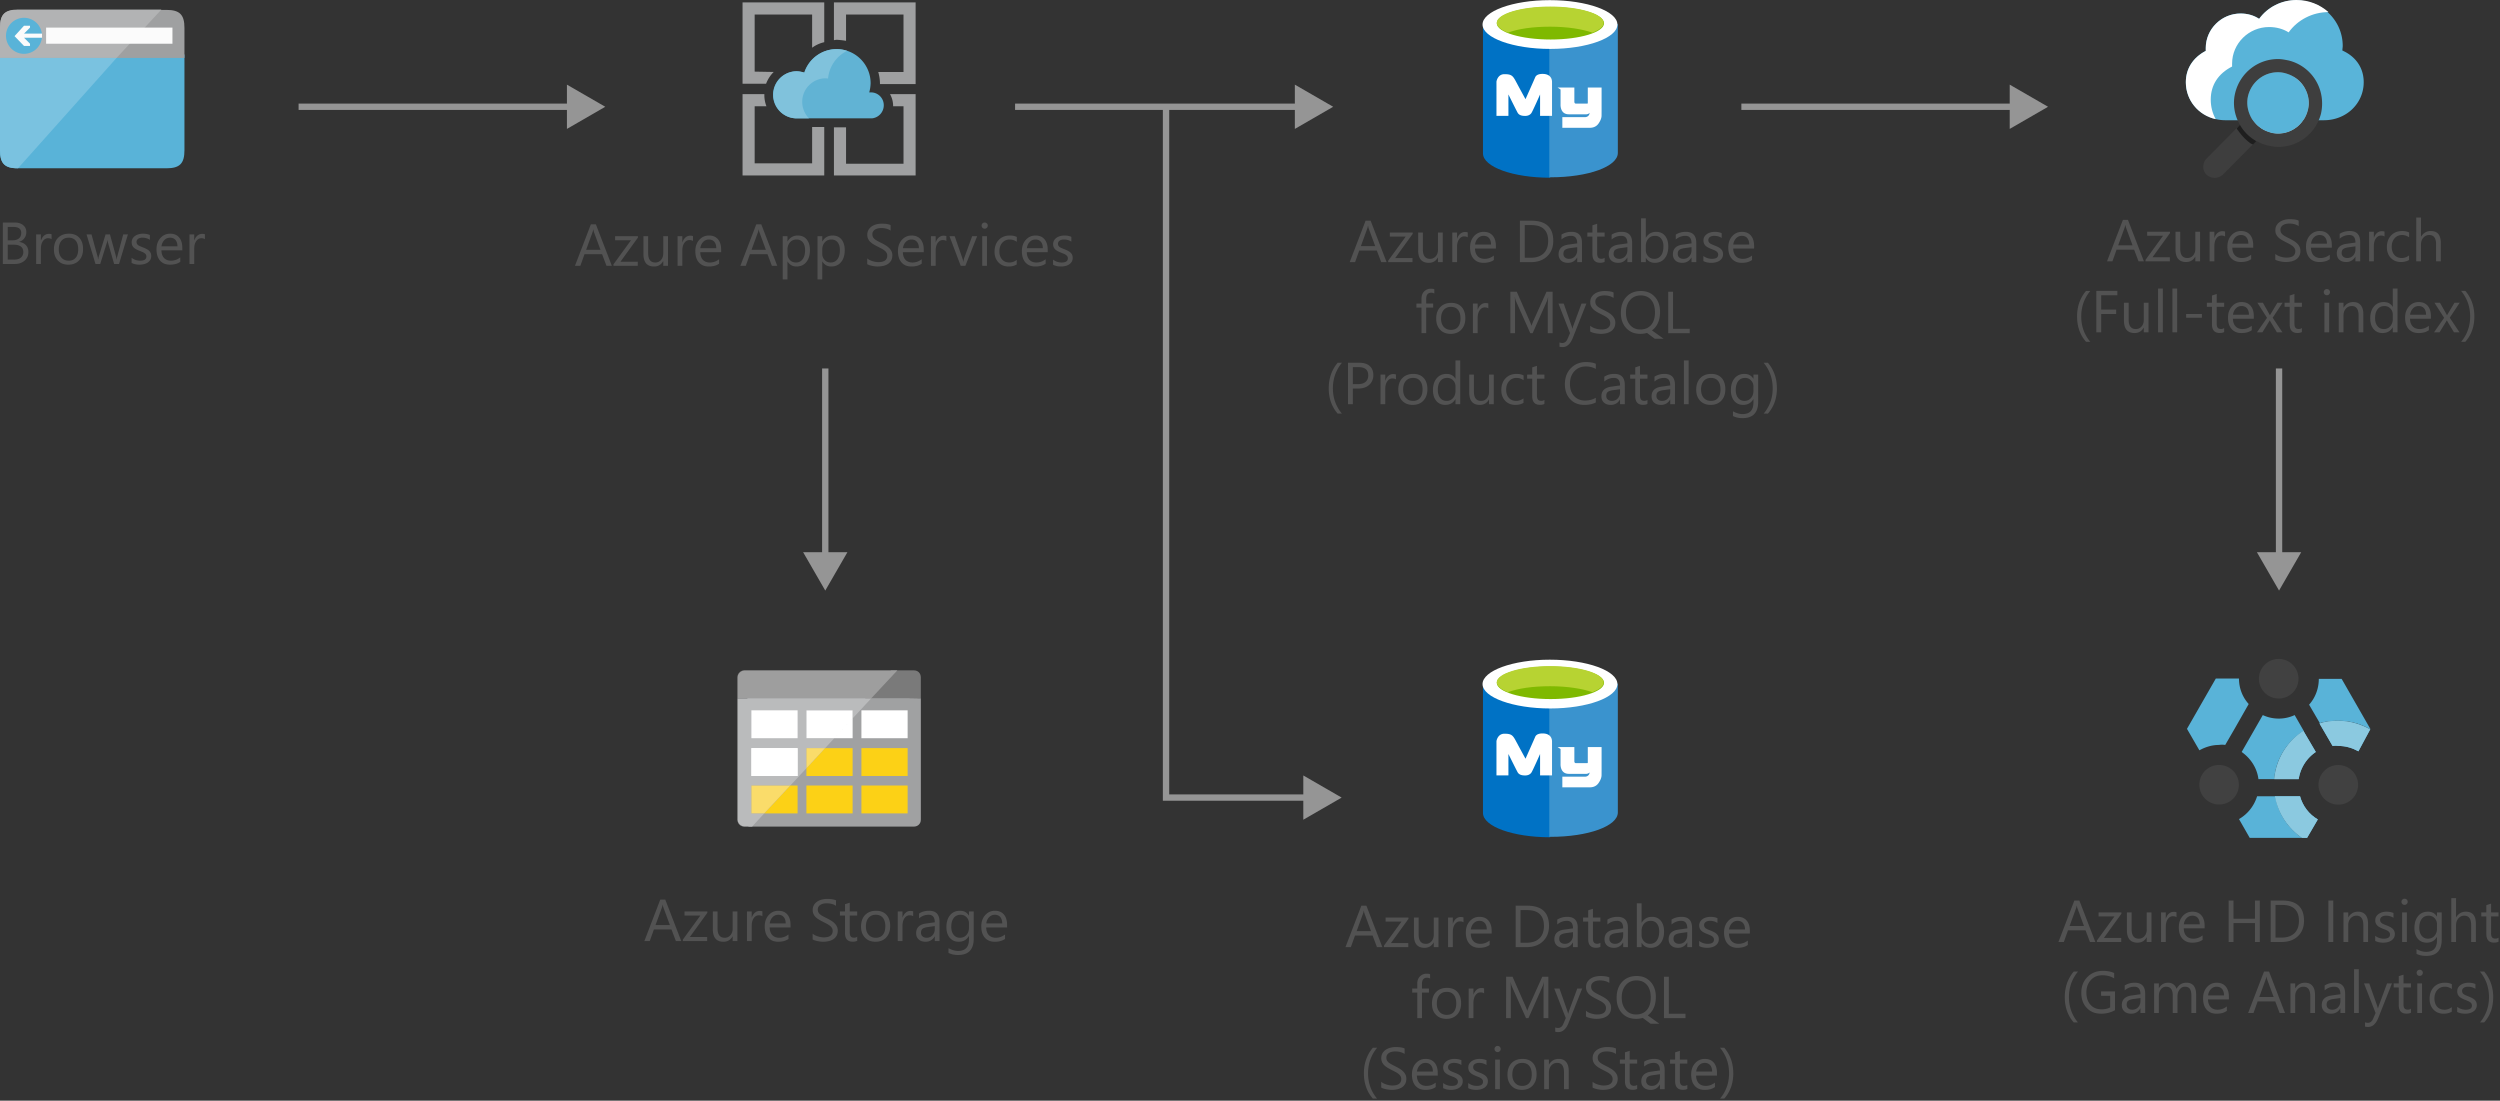 <svg class="architecture-diagram" aria-labelledby="retail-and-ecommerce-using-azure-database-for-mysql" height="328" viewbox="0 0 745 328" width="745" xmlns="http://www.w3.org/2000/svg">
    <rect width="100%" height="100%" fill="#333333" stroke="none"/>
    <g fill="none" fill-rule="evenodd" stroke="none" stroke-width="1">
        <path d="M635.497 73.109l-1.938-5.263c-.064-.171-.127-.447-.189-.826h-.035a4.617 4.617 0 01-.198.826l-1.92 5.263h4.28zm3.386 4.763h-1.603l-1.31-3.463h-5.236l-1.232 3.463h-1.61l4.737-12.35h1.498l4.756 12.35zM646.66 69.457l-5.22 7.21h5.168v1.205h-7.244v-.44l5.22-7.174h-4.728v-1.205h6.804zM655.617 77.872h-1.412v-1.395h-.034c-.586 1.067-1.493 1.602-2.723 1.602-2.102 0-3.152-1.253-3.152-3.755v-5.272h1.404V74.1c0 1.86.711 2.79 2.136 2.79.69 0 1.256-.253 1.701-.763.445-.507.668-1.17.668-1.993v-5.082h1.412v8.82zM663.068 70.482c-.247-.19-.604-.285-1.069-.285-.602 0-1.107.285-1.51.853-.406.568-.608 1.345-.608 2.326v4.496h-1.412v-8.82h1.412v1.818h.034c.2-.621.508-1.104.921-1.451a2.103 2.103 0 011.387-.522c.367 0 .65.039.845.12v1.465zM670.01 72.618c-.007-.814-.202-1.449-.591-1.904-.386-.453-.925-.68-1.614-.68-.667 0-1.233.24-1.698.716-.464.476-.75 1.098-.86 1.868h4.763zm1.446 1.197h-6.227c.024.982.288 1.74.793 2.274.505.534 1.2.802 2.084.802.993 0 1.906-.328 2.739-.983v1.327c-.775.563-1.8.844-3.074.844-1.248 0-2.226-.4-2.937-1.201-.714-.803-1.069-1.929-1.069-3.382 0-1.373.39-2.49 1.168-3.354.778-.864 1.743-1.296 2.898-1.296 1.154 0 2.046.374 2.678 1.12.63.744.947 1.783.947 3.108v.741zM678.037 77.372v-1.706c.194.173.43.328.702.467.272.137.56.253.86.349.303.093.606.167.91.219.304.052.586.077.844.077.89 0 1.554-.165 1.995-.495.437-.33.657-.806.657-1.425a1.66 1.66 0 00-.22-.871 2.43 2.43 0 00-.606-.675 6.052 6.052 0 00-.916-.586 86.702 86.702 0 00-1.143-.59c-.43-.22-.833-.44-1.206-.664a5.17 5.17 0 01-.972-.74 3.097 3.097 0 01-.652-.917c-.157-.343-.235-.743-.235-1.202 0-.562.122-1.052.37-1.468a3.17 3.17 0 01.973-1.03c.4-.269.86-.472 1.373-.603a6.283 6.283 0 011.573-.197c1.217 0 2.104.146 2.66.438v1.628c-.729-.504-1.664-.757-2.807-.757-.316 0-.63.032-.947.098a2.707 2.707 0 00-.844.324 1.85 1.85 0 00-.604.577c-.155.235-.232.521-.232.86 0 .315.06.589.177.82a2 2 0 00.521.628c.23.19.51.374.84.55.33.178.71.375 1.141.587.441.219.86.448 1.257.689.396.24.744.508 1.042.801.298.292.536.616.711.973.175.356.262.763.262 1.223 0 .608-.118 1.124-.358 1.545a2.908 2.908 0 01-.964 1.03 4.192 4.192 0 01-1.4.573 7.615 7.615 0 01-1.67.177c-.195 0-.437-.016-.723-.048-.288-.031-.58-.078-.879-.137a7.228 7.228 0 01-.847-.224 2.655 2.655 0 01-.643-.298M693.437 72.618c-.006-.814-.201-1.449-.59-1.904-.386-.453-.926-.68-1.615-.68-.666 0-1.232.24-1.697.716-.465.476-.75 1.098-.86 1.868h4.762zm1.447 1.197h-6.227c.024.982.287 1.74.792 2.274.506.534 1.2.802 2.084.802.993 0 1.907-.328 2.74-.983v1.327c-.775.563-1.801.844-3.075.844-1.247 0-2.225-.4-2.937-1.201-.713-.803-1.068-1.929-1.068-3.382 0-1.373.39-2.49 1.168-3.354.777-.864 1.742-1.296 2.898-1.296 1.154 0 2.046.374 2.677 1.12.631.744.948 1.783.948 3.108v.741zM701.921 73.41l-2.127.293c-.655.092-1.15.254-1.482.487-.333.232-.5.645-.5 1.236 0 .43.154.783.46 1.056.309.271.717.408 1.229.408.7 0 1.28-.246 1.735-.735.457-.493.685-1.113.685-1.866v-.879zm1.412 4.462h-1.412v-1.378h-.034c-.615 1.055-1.52 1.585-2.714 1.585-.878 0-1.566-.232-2.061-.698-.498-.465-.746-1.081-.746-1.851 0-1.65.969-2.607 2.91-2.878l2.645-.37c0-1.499-.606-2.248-1.817-2.248-1.063 0-2.022.361-2.878 1.086v-1.448c.867-.55 1.866-.826 2.998-.826 2.072 0 3.11 1.097 3.11 3.29v5.736zM710.594 70.482c-.247-.19-.603-.285-1.068-.285-.602 0-1.108.285-1.51.853-.407.568-.608 1.345-.608 2.326v4.496h-1.413v-8.82h1.413v1.818h.034c.2-.621.508-1.104.921-1.451a2.103 2.103 0 011.387-.522c.367 0 .65.039.844.12v1.465zM717.907 77.467c-.678.407-1.482.611-2.412.611-1.257 0-2.273-.408-3.045-1.227-.771-.818-1.158-1.877-1.158-3.183 0-1.451.416-2.62 1.249-3.501.831-.88 1.944-1.322 3.333-1.322.775 0 1.458.144 2.05.431v1.447c-.655-.46-1.355-.688-2.101-.688-.902 0-1.64.32-2.219.969-.576.645-.866 1.494-.866 2.545 0 1.033.273 1.847.814 2.445.545.599 1.272.896 2.184.896.77 0 1.493-.256 2.17-.766v1.343zM727.364 77.872h-1.413v-5.081c0-1.839-.682-2.757-2.05-2.757-.689 0-1.268.266-1.74.797-.47.53-.705 1.214-.705 2.045v4.996h-1.414V64.815h1.414v5.701h.034c.678-1.115 1.643-1.67 2.894-1.67 1.987 0 2.98 1.197 2.98 3.592v5.434zM622.896 101.847h-1.257c-1.78-2.032-2.67-4.54-2.67-7.52 0-2.992.89-5.537 2.67-7.639h1.275c-1.804 2.181-2.705 4.724-2.705 7.623 0 2.877.896 5.389 2.687 7.536M630.975 87.997h-4.823v4.273h4.462v1.3h-4.462v5.47h-1.448V86.688h6.271zM640.26 99.04h-1.412v-1.396h-.034c-.586 1.068-1.495 1.602-2.723 1.602-2.102 0-3.153-1.251-3.153-3.755V90.22h1.405v5.048c0 1.86.712 2.79 2.136 2.79.69 0 1.256-.254 1.702-.762.444-.509.667-1.173.667-1.994v-5.082h1.412v8.82zM643.111 99.04h1.412V85.983h-1.412zM647.384 99.04h1.412V85.983h-1.412zM651.466 94.681h4.702v-1.11h-4.702zM662.8 98.953c-.333.184-.772.276-1.317.276-1.545 0-2.317-.862-2.317-2.584v-5.22h-1.516v-1.206h1.516v-2.153l1.412-.456v2.609h2.223v1.206h-2.223v4.97c0 .59.1 1.013.302 1.267.2.252.533.378 1 .378.355 0 .662-.097.92-.293v1.206zM670.19 93.785c-.006-.815-.202-1.45-.59-1.904-.387-.452-.925-.68-1.614-.68a2.28 2.28 0 00-1.698.716c-.465.477-.752 1.1-.86 1.868h4.762zm1.447 1.197h-6.227c.023.982.287 1.74.793 2.274.504.535 1.2.802 2.084.802.993 0 1.906-.328 2.739-.983v1.327c-.775.562-1.8.844-3.074.844-1.248 0-2.227-.4-2.937-1.202-.714-.8-1.069-1.927-1.069-3.38 0-1.373.39-2.49 1.167-3.356.778-.863 1.744-1.295 2.899-1.295 1.154 0 2.047.373 2.677 1.12.632.746.948 1.783.948 3.108v.741zM680.216 90.22l-2.963 4.461 2.911 4.358h-1.645l-1.731-2.86c-.11-.178-.238-.402-.387-.671h-.035c-.03.051-.164.275-.405.671l-1.765 2.86h-1.628l3.005-4.324-2.876-4.496h1.645l1.705 3.016c.127.223.25.453.37.687h.036l2.204-3.703h1.559zM685.961 98.953c-.334.184-.772.276-1.318.276-1.543 0-2.317-.862-2.317-2.584v-5.22h-1.516v-1.206h1.516v-2.153l1.412-.456v2.609h2.223v1.206h-2.223v4.97c0 .59.101 1.013.303 1.267.2.252.533.378.999.378.355 0 .663-.097.921-.293v1.206zM692.68 99.04h1.412v-8.82h-1.413v8.82zm.723-11.06a.895.895 0 01-.647-.259.872.872 0 01-.267-.654c0-.264.09-.483.267-.658a.89.89 0 01.647-.264.914.914 0 01.93.922c0 .252-.091.47-.271.646a.907.907 0 01-.66.267zM704.272 99.04h-1.412v-5.03c0-1.873-.684-2.81-2.05-2.81-.707 0-1.29.267-1.753.797-.462.532-.693 1.202-.693 2.012v5.03h-1.413v-8.82h1.413v1.465h.034c.666-1.114 1.63-1.671 2.895-1.671.963 0 1.702.311 2.213.933.51.624.766 1.524.766 2.702v5.391zM713.049 95.051v-1.3c0-.713-.236-1.315-.707-1.81-.471-.492-1.067-.74-1.79-.74-.862 0-1.54.316-2.034.947-.492.632-.74 1.506-.74 2.619 0 1.016.237 1.819.71 2.409.475.587 1.11.882 1.909.882.786 0 1.425-.285 1.915-.853.493-.569.737-1.288.737-2.154zm1.412 3.988h-1.412v-1.498h-.034c-.655 1.136-1.666 1.705-3.033 1.705-1.107 0-1.994-.395-2.656-1.185-.664-.788-.995-1.864-.995-3.225 0-1.458.368-2.627 1.102-3.505.735-.879 1.714-1.318 2.937-1.318 1.211 0 2.093.476 2.645 1.43h.034v-5.461h1.412v13.057zM722.963 93.785c-.007-.815-.202-1.45-.591-1.904-.386-.452-.925-.68-1.614-.68-.667 0-1.232.238-1.697.716-.465.477-.751 1.1-.861 1.868h4.763zm1.446 1.197h-6.227c.024.982.288 1.74.793 2.274.505.535 1.2.802 2.084.802.993 0 1.906-.328 2.739-.983v1.327c-.775.562-1.8.844-3.074.844-1.248 0-2.225-.4-2.937-1.202-.713-.8-1.069-1.927-1.069-3.38 0-1.373.39-2.49 1.168-3.356.778-.863 1.743-1.295 2.898-1.295 1.154 0 2.046.373 2.678 1.12.63.746.947 1.783.947 3.108v.741zM732.988 90.22l-2.963 4.461 2.912 4.358h-1.646l-1.731-2.86c-.11-.178-.238-.402-.387-.671h-.035c-.028.051-.164.275-.405.671l-1.765 2.86h-1.628l3.005-4.324-2.876-4.496h1.645l1.705 3.016c.126.223.25.453.37.687h.036l2.205-3.703h1.558zM734.676 101.847h-1.257c1.792-2.147 2.688-4.66 2.688-7.536 0-2.899-.903-5.442-2.706-7.623h1.275c1.792 2.102 2.688 4.647 2.688 7.64 0 2.98-.896 5.487-2.688 7.519M621.02 275.946l-1.938-5.263c-.064-.17-.127-.447-.189-.826h-.035a4.73 4.73 0 01-.198.826l-1.92 5.263h4.28zm3.385 4.763h-1.602l-1.31-3.462h-5.236l-1.232 3.462h-1.61l4.737-12.35h1.498l4.755 12.35zM632.182 272.294l-5.22 7.21h5.169v1.206h-7.244v-.44l5.22-7.174h-4.728v-1.206h6.803zM641.14 280.71h-1.412v-1.395h-.035c-.585 1.067-1.494 1.601-2.722 1.601-2.102 0-3.153-1.252-3.153-3.755v-5.271h1.405v5.047c0 1.86.71 2.79 2.136 2.79.689 0 1.256-.254 1.7-.763.446-.507.669-1.171.669-1.993v-5.081h1.412v8.82zM648.59 273.32c-.247-.19-.603-.285-1.068-.285-.603 0-1.108.284-1.512.853-.405.568-.606 1.344-.606 2.326v4.495h-1.413v-8.82h1.413v1.819h.034c.2-.622.507-1.104.92-1.453.415-.347.876-.52 1.388-.52.367 0 .649.038.844.12v1.464zM655.532 275.455c-.006-.815-.203-1.45-.59-1.903-.387-.454-.925-.68-1.615-.68-.666 0-1.232.237-1.697.715-.465.476-.752 1.099-.86 1.868h4.762zm1.447 1.197h-6.227c.023.982.287 1.74.792 2.275.504.534 1.2.801 2.084.801.993 0 1.907-.328 2.74-.983v1.327c-.775.562-1.8.844-3.075.844-1.247 0-2.226-.4-2.937-1.202-.713-.801-1.068-1.928-1.068-3.38 0-1.374.39-2.49 1.167-3.356.778-.863 1.743-1.295 2.899-1.295 1.154 0 2.046.373 2.677 1.12.631.745.948 1.783.948 3.109v.74zM673.422 280.71h-1.447v-5.634h-6.392v5.633h-1.446v-12.351h1.446v5.418h6.392v-5.418h1.447zM678.107 269.667v9.734h1.843c1.62 0 2.88-.435 3.782-1.302.9-.867 1.352-2.096 1.352-3.685 0-3.165-1.684-4.747-5.048-4.747h-1.929zm-1.446 11.043v-12.352h3.41c4.352 0 6.528 2.007 6.528 6.02 0 1.907-.603 3.439-1.813 4.596-1.208 1.157-2.826 1.736-4.853 1.736h-3.272zM693.861 280.71h1.447v-12.352h-1.447zM705.686 280.71h-1.412v-5.03c0-1.874-.684-2.809-2.05-2.809-.707 0-1.29.266-1.754.796-.461.532-.692 1.202-.692 2.013v5.03h-1.414v-8.82h1.414v1.464h.034c.665-1.115 1.63-1.671 2.894-1.671.964 0 1.701.311 2.214.934.51.623.766 1.523.766 2.701v5.391zM707.813 280.39v-1.515c.77.568 1.616.853 2.542.853 1.24 0 1.86-.413 1.86-1.241 0-.236-.053-.435-.16-.599a1.569 1.569 0 00-.431-.434 3.308 3.308 0 00-.637-.342c-.244-.1-.507-.205-.787-.313a10.006 10.006 0 01-1.03-.47 3.142 3.142 0 01-.742-.533 2 2 0 01-.447-.677c-.1-.253-.15-.548-.15-.887 0-.413.095-.78.284-1.099.19-.318.442-.586.758-.801a3.53 3.53 0 011.08-.485c.406-.11.824-.164 1.254-.164.763 0 1.447.131 2.05.396v1.43c-.65-.426-1.395-.638-2.24-.638a2.6 2.6 0 00-.714.091 1.72 1.72 0 00-.548.255 1.18 1.18 0 00-.353.39c-.083.153-.124.32-.124.505 0 .228.041.422.124.577.083.155.206.293.367.414.16.12.355.228.586.326.228.098.49.204.784.319.389.15.74.303 1.05.46.31.16.574.336.793.534.217.199.385.427.503.685.118.26.177.566.177.923 0 .436-.097.814-.29 1.136a2.472 2.472 0 01-.77.801c-.322.212-.692.37-1.11.474-.42.104-.86.155-1.319.155-.908 0-1.694-.176-2.36-.525M715.833 280.71h1.412v-8.82h-1.412v8.82zm.723-11.06a.898.898 0 01-.914-.913c0-.265.09-.484.267-.659a.886.886 0 01.647-.262c.258 0 .477.087.657.262a.877.877 0 01.273.66c0 .251-.091.467-.273.645a.907.907 0 01-.657.268zM726.22 276.722v-1.3c0-.702-.237-1.301-.711-1.801s-1.063-.75-1.77-.75c-.873 0-1.556.318-2.05.951-.494.635-.741 1.524-.741 2.667 0 .982.237 1.767.71 2.356.474.588 1.102.883 1.883.883.792 0 1.438-.282 1.933-.844.497-.563.746-1.284.746-2.162zm1.412 3.28c0 3.24-1.55 4.859-4.65 4.859-1.093 0-2.045-.207-2.86-.62v-1.412c.992.55 1.94.826 2.842.826 2.17 0 3.256-1.154 3.256-3.462v-.965h-.034c-.673 1.125-1.684 1.688-3.033 1.688-1.098 0-1.98-.392-2.649-1.176-.667-.784-1.003-1.837-1.003-3.156 0-1.5.36-2.691 1.08-3.574.722-.885 1.707-1.327 2.96-1.327 1.188 0 2.07.476 2.645 1.43h.034v-1.223h1.412v8.113zM737.813 280.71H736.4v-5.082c0-1.838-.684-2.757-2.05-2.757-.689 0-1.27.266-1.74.796-.47.532-.705 1.214-.705 2.047v4.995h-1.414v-13.057h1.414v5.702h.034c.676-1.115 1.642-1.671 2.894-1.671 1.986 0 2.98 1.197 2.98 3.592v5.434zM744.565 280.623c-.333.184-.772.276-1.317.276-1.545 0-2.318-.862-2.318-2.584v-5.22h-1.515v-1.206h1.515v-2.153l1.413-.456v2.61h2.222v1.205h-2.222v4.97c0 .59.1 1.012.302 1.267.2.252.533.378 1 .378.355 0 .662-.099.92-.293v1.206zM619.232 304.684h-1.257c-1.78-2.032-2.67-4.54-2.67-7.519 0-2.992.89-5.538 2.67-7.64h1.275c-1.803 2.182-2.705 4.723-2.705 7.624 0 2.876.895 5.387 2.687 7.535M630.274 301.033c-1.24.7-2.618 1.05-4.134 1.05-1.763 0-3.19-.568-4.276-1.706-1.089-1.136-1.633-2.64-1.633-4.513 0-1.911.604-3.48 1.814-4.707 1.208-1.226 2.74-1.838 4.594-1.838 1.344 0 2.472.218 3.385.655v1.601c-.999-.632-2.182-.947-3.549-.947-1.382 0-2.517.476-3.402 1.43-.883.952-1.327 2.187-1.327 3.703 0 1.562.412 2.79 1.233 3.681.821.894 1.935 1.341 3.341 1.341.965 0 1.8-.194 2.507-.577v-3.462h-2.705v-1.31h4.152v5.599zM637.853 297.415l-2.126.292c-.656.092-1.15.255-1.482.487-.333.233-.5.645-.5 1.237 0 .43.153.782.46 1.055.308.272.718.41 1.228.41.702 0 1.28-.248 1.736-.738.456-.491.684-1.113.684-1.865v-.878zm1.413 4.462h-1.413v-1.379h-.034c-.614 1.056-1.518 1.585-2.714 1.585-.878 0-1.566-.232-2.06-.698-.499-.465-.747-1.082-.747-1.85 0-1.65.97-2.609 2.91-2.878l2.645-.37c0-1.499-.604-2.249-1.816-2.249-1.063 0-2.021.362-2.878 1.086v-1.447c.868-.55 1.867-.827 2.997-.827 2.074 0 3.11 1.096 3.11 3.29v5.737zM654.45 301.877h-1.412v-5.065c0-.977-.15-1.683-.45-2.118-.303-.438-.81-.656-1.523-.656-.602 0-1.114.276-1.536.828-.422.55-.633 1.21-.633 1.98v5.03h-1.413v-5.236c0-1.735-.669-2.602-2.007-2.602-.62 0-1.131.26-1.533.779-.401.522-.603 1.197-.603 2.03v5.03h-1.412v-8.82h1.412v1.395h.034c.627-1.068 1.54-1.602 2.74-1.602a2.54 2.54 0 012.497 1.826c.655-1.219 1.631-1.826 2.928-1.826 1.942 0 2.912 1.197 2.912 3.592v5.435zM662.762 296.623c-.005-.816-.201-1.45-.59-1.904-.386-.454-.925-.68-1.615-.68a2.28 2.28 0 00-1.697.715c-.465.476-.75 1.099-.86 1.869h4.762zm1.447 1.197h-6.227c.024.981.289 1.74.793 2.274.505.534 1.2.801 2.084.801.994 0 1.907-.327 2.739-.983v1.327c-.775.562-1.8.844-3.075.844-1.246 0-2.225-.4-2.937-1.202-.711-.801-1.068-1.927-1.068-3.38 0-1.374.39-2.49 1.168-3.355.777-.864 1.742-1.296 2.898-1.296 1.154 0 2.047.373 2.677 1.12.633.745.948 1.783.948 3.109v.74zM677.542 297.114l-1.937-5.263c-.063-.172-.126-.448-.19-.827h-.035a4.51 4.51 0 01-.198.827l-1.92 5.263h4.28zm3.386 4.762h-1.603l-1.309-3.462h-5.236l-1.233 3.462h-1.61l4.738-12.35h1.498l4.755 12.35zM689.876 301.877h-1.412v-5.03c0-1.874-.683-2.809-2.05-2.809-.707 0-1.29.266-1.753.797-.462.531-.693 1.202-.693 2.012v5.03h-1.413v-8.82h1.413v1.464h.034c.667-1.115 1.632-1.67 2.894-1.67.964 0 1.703.31 2.214.933.512.624.766 1.523.766 2.701v5.392zM697.439 297.415l-2.127.292c-.655.092-1.15.255-1.482.487-.333.233-.5.645-.5 1.237 0 .43.153.782.46 1.055.308.272.718.41 1.228.41.702 0 1.28-.248 1.736-.738.456-.491.685-1.113.685-1.865v-.878zm1.412 4.462h-1.412v-1.379h-.034c-.615 1.056-1.519 1.585-2.714 1.585-.879 0-1.567-.232-2.062-.698-.497-.465-.746-1.082-.746-1.85 0-1.65.97-2.609 2.91-2.878l2.646-.37c0-1.499-.605-2.249-1.817-2.249-1.062 0-2.021.362-2.878 1.086v-1.447c.868-.55 1.867-.827 2.997-.827 2.074 0 3.11 1.096 3.11 3.29v5.737zM701.513 301.877h1.412V288.82h-1.412zM712.804 293.057l-4.057 10.232c-.723 1.826-1.74 2.74-3.049 2.74-.367 0-.674-.039-.921-.113v-1.266c.305.103.583.155.835.155.712 0 1.246-.426 1.602-1.274l.707-1.672-3.445-8.802h1.567l2.385 6.787c.03.086.091.31.182.672h.051c.03-.138.086-.357.173-.655l2.506-6.804h1.464zM718.463 301.79c-.333.184-.771.276-1.318.276-1.543 0-2.317-.861-2.317-2.584v-5.22h-1.516v-1.206h1.516v-2.153l1.412-.456v2.61h2.223v1.205h-2.223v4.97c0 .59.101 1.012.303 1.267.201.252.533.378.999.378.357 0 .663-.098.921-.292v1.205zM720.35 301.877h1.412v-8.82h-1.412v8.82zm.723-11.059a.898.898 0 01-.914-.913c0-.265.091-.484.267-.66a.89.89 0 01.647-.262.91.91 0 01.659.263c.181.175.27.394.27.659 0 .252-.089.467-.27.646a.91.91 0 01-.66.267zM730.633 301.472c-.676.407-1.481.61-2.411.61-1.258 0-2.273-.409-3.044-1.226-.773-.82-1.16-1.879-1.16-3.183 0-1.453.417-2.62 1.249-3.501.833-.881 1.944-1.322 3.334-1.322.775 0 1.459.143 2.05.43v1.447c-.655-.46-1.356-.688-2.102-.688-.9 0-1.64.322-2.217.968-.577.646-.867 1.495-.867 2.546 0 1.033.272 1.847.815 2.446.543.597 1.27.896 2.182.896.771 0 1.495-.256 2.171-.766v1.343zM732.235 301.558v-1.516c.77.568 1.617.853 2.542.853 1.24 0 1.86-.413 1.86-1.24 0-.236-.054-.436-.16-.6a1.586 1.586 0 00-.43-.434 3.346 3.346 0 00-.637-.341c-.245-.1-.507-.206-.788-.314a9.977 9.977 0 01-1.03-.47 3.091 3.091 0 01-.74-.533 1.981 1.981 0 01-.448-.677 2.386 2.386 0 01-.151-.887c0-.413.094-.78.283-1.098.19-.32.444-.586.759-.802a3.55 3.55 0 011.081-.485c.406-.11.823-.164 1.252-.164.765 0 1.448.131 2.05.396v1.43c-.647-.426-1.394-.638-2.239-.638-.263 0-.501.03-.714.091-.212.06-.396.145-.547.255-.152.108-.27.24-.353.39-.084.153-.126.32-.126.506 0 .228.042.422.126.577.082.155.206.292.366.413.161.12.356.228.586.326.229.098.49.204.783.319.39.15.741.304 1.051.461.31.159.575.335.793.533.218.2.385.427.504.686.117.26.176.565.176.922 0 .436-.097.814-.288 1.136a2.476 2.476 0 01-.772.802c-.32.211-.691.37-1.11.473a5.48 5.48 0 01-1.319.155c-.907 0-1.693-.176-2.36-.525M740.288 304.684h-1.257c1.792-2.148 2.688-4.659 2.688-7.535 0-2.9-.901-5.442-2.706-7.623h1.275c1.792 2.101 2.688 4.647 2.688 7.639 0 2.98-.896 5.487-2.688 7.52M409.814 73.354l-1.938-5.263c-.063-.171-.126-.447-.189-.827h-.035a4.51 4.51 0 01-.198.827l-1.92 5.263h4.28zm3.386 4.762h-1.603l-1.31-3.462h-5.235l-1.233 3.462h-1.61l4.737-12.35h1.499l4.755 12.35zM420.977 69.702l-5.22 7.21h5.168v1.205h-7.244v-.44l5.22-7.174h-4.728v-1.206h6.804zM429.934 78.117h-1.412v-1.395h-.034c-.586 1.067-1.493 1.601-2.723 1.601-2.102 0-3.152-1.252-3.152-3.754v-5.272h1.404v5.047c0 1.86.712 2.791 2.136 2.791.69 0 1.256-.254 1.702-.763.444-.508.667-1.172.667-1.994v-5.081h1.412v8.82zM437.385 70.727c-.246-.19-.604-.285-1.069-.285-.602 0-1.106.285-1.51.853-.405.568-.608 1.344-.608 2.326v4.496h-1.412v-8.82h1.412v1.818h.034c.202-.621.508-1.104.921-1.453a2.11 2.11 0 011.387-.52c.368 0 .65.039.845.12v1.465zM444.327 72.863c-.005-.815-.202-1.45-.59-1.904-.387-.454-.926-.68-1.615-.68a2.28 2.28 0 00-1.697.715c-.465.477-.751 1.099-.861 1.869h4.763zm1.446 1.197h-6.227c.024.981.289 1.74.793 2.274.505.534 1.2.801 2.084.801.994 0 1.907-.327 2.739-.982v1.326c-.775.562-1.8.845-3.074.845-1.246 0-2.225-.401-2.937-1.202-.712-.802-1.069-1.928-1.069-3.38 0-1.374.39-2.49 1.168-3.356.778-.863 1.743-1.295 2.898-1.295 1.154 0 2.048.372 2.678 1.12.632.744.947 1.782.947 3.108v.74zM454.378 67.075v9.733h1.843c1.62 0 2.88-.435 3.782-1.301.902-.867 1.352-2.097 1.352-3.686 0-3.165-1.683-4.746-5.048-4.746h-1.929zm-1.446 11.042V65.766h3.41c4.354 0 6.528 2.007 6.528 6.02 0 1.906-.603 3.438-1.812 4.595-1.21 1.158-2.826 1.736-4.854 1.736h-3.272zM470.01 73.655l-2.126.293c-.655.092-1.15.254-1.482.486-.332.233-.5.645-.5 1.237 0 .43.154.783.461 1.055.308.272.717.41 1.227.41.702 0 1.28-.248 1.737-.738.456-.491.684-1.112.684-1.865v-.878zm1.413 4.462h-1.412v-1.379h-.034c-.615 1.056-1.519 1.585-2.714 1.585-.878 0-1.566-.231-2.062-.698-.497-.465-.745-1.082-.745-1.85 0-1.65.97-2.609 2.91-2.878l2.645-.37c0-1.499-.605-2.248-1.817-2.248-1.062 0-2.021.361-2.878 1.086v-1.448c.868-.55 1.867-.827 2.998-.827 2.073 0 3.11 1.097 3.11 3.29v5.737zM478.176 78.03c-.333.185-.771.277-1.318.277-1.543 0-2.317-.862-2.317-2.585v-5.22h-1.516v-1.205h1.516v-2.154l1.412-.456v2.61h2.223v1.205h-2.223v4.971c0 .59.101 1.012.303 1.266.201.252.533.378.999.378.356 0 .663-.098.92-.292v1.206zM484.963 73.655l-2.127.293c-.655.092-1.149.254-1.482.486-.332.233-.5.645-.5 1.237 0 .43.154.783.461 1.055.308.272.717.41 1.228.41.701 0 1.28-.248 1.736-.738.456-.491.684-1.112.684-1.865v-.878zm1.412 4.462h-1.412v-1.379h-.034c-.615 1.056-1.518 1.585-2.714 1.585-.878 0-1.566-.231-2.061-.698-.498-.465-.746-1.082-.746-1.85 0-1.65.97-2.609 2.91-2.878l2.645-.37c0-1.499-.605-2.248-1.817-2.248-1.062 0-2.02.361-2.878 1.086v-1.448c.868-.55 1.868-.827 2.998-.827 2.074 0 3.11 1.097 3.11 3.29v5.737zM490.45 73.285v1.232c0 .728.236 1.347.71 1.855.474.509 1.076.763 1.804.763.857 0 1.526-.327 2.013-.982.485-.654.727-1.565.727-2.73 0-.982-.227-1.752-.68-2.31-.453-.556-1.07-.834-1.844-.834-.82 0-1.482.286-1.98.856-.501.572-.75 1.288-.75 2.15m.034 3.557h-.034v1.275h-1.413V65.06h1.413v5.787h.034c.695-1.17 1.712-1.757 3.049-1.757 1.132 0 2.017.395 2.658 1.184.639.79.959 1.848.959 3.175 0 1.475-.358 2.656-1.076 3.543-.717.887-1.7 1.331-2.946 1.331-1.165 0-2.046-.495-2.644-1.481M504.075 73.655l-2.126.293c-.656.092-1.15.254-1.482.486-.333.233-.5.645-.5 1.237 0 .43.153.783.46 1.055.308.272.718.41 1.228.41.702 0 1.28-.248 1.736-.738.456-.491.684-1.112.684-1.865v-.878zm1.413 4.462h-1.413v-1.379h-.034c-.614 1.056-1.518 1.585-2.714 1.585-.878 0-1.566-.231-2.06-.698-.499-.465-.747-1.082-.747-1.85 0-1.65.97-2.609 2.91-2.878l2.645-.37c0-1.499-.604-2.248-1.816-2.248-1.063 0-2.021.361-2.878 1.086v-1.448c.868-.55 1.867-.827 2.997-.827 2.074 0 3.11 1.097 3.11 3.29v5.737zM507.615 77.798v-1.516c.77.569 1.617.853 2.542.853 1.24 0 1.86-.413 1.86-1.24 0-.236-.054-.435-.16-.6a1.586 1.586 0 00-.43-.434 3.346 3.346 0 00-.637-.341 49.54 49.54 0 00-.788-.314 9.977 9.977 0 01-1.03-.47 3.091 3.091 0 01-.74-.533 1.981 1.981 0 01-.448-.677 2.386 2.386 0 01-.151-.887c0-.413.094-.78.283-1.098.19-.319.444-.586.759-.802a3.55 3.55 0 011.081-.485c.406-.11.823-.163 1.252-.163.765 0 1.448.13 2.05.395v1.43c-.647-.426-1.394-.637-2.239-.637-.263 0-.501.03-.714.09-.212.06-.396.145-.547.255-.152.108-.27.24-.353.39-.084.153-.126.32-.126.506 0 .228.042.422.126.577.082.155.206.292.366.413.161.12.356.228.586.326.229.099.49.205.783.32.391.15.741.303 1.051.46.31.16.575.335.793.533.218.2.385.427.504.686.117.26.176.565.176.922 0 .436-.097.814-.288 1.137a2.476 2.476 0 01-.772.8c-.32.213-.691.371-1.11.475a5.48 5.48 0 01-1.319.155c-.907 0-1.693-.177-2.36-.526M521.276 72.863c-.005-.815-.202-1.45-.59-1.904-.387-.454-.926-.68-1.615-.68a2.28 2.28 0 00-1.697.715c-.465.477-.751 1.099-.861 1.869h4.763zm1.446 1.197h-6.227c.024.981.289 1.74.793 2.274.505.534 1.2.801 2.084.801.994 0 1.907-.327 2.739-.982v1.326c-.775.562-1.8.845-3.074.845-1.246 0-2.225-.401-2.937-1.202-.712-.802-1.069-1.928-1.069-3.38 0-1.374.39-2.49 1.168-3.356.778-.863 1.743-1.295 2.898-1.295 1.154 0 2.048.372 2.678 1.12.632.744.947 1.782.947 3.108v.74zM427.428 87.467a1.883 1.883 0 00-.939-.233c-.986 0-1.482.623-1.482 1.87v1.36h2.068v1.206h-2.068v7.614h-1.403V91.67h-1.507v-1.206h1.507v-1.43c0-.925.267-1.654.801-2.192.533-.537 1.201-.805 1.999-.805.43 0 .772.051 1.024.155v1.275zM432.38 91.446c-.907 0-1.624.309-2.153.925-.528.619-.792 1.47-.792 2.555 0 1.045.267 1.869.8 2.472.535.602 1.25.904 2.145.904.914 0 1.616-.296 2.107-.887.491-.591.736-1.433.736-2.524 0-1.103-.245-1.952-.736-2.549-.491-.599-1.193-.896-2.107-.896m-.103 8.045c-1.303 0-2.344-.412-3.122-1.237-.779-.823-1.167-1.915-1.167-3.276 0-1.482.405-2.64 1.215-3.471.809-.833 1.902-1.249 3.28-1.249 1.316 0 2.342.404 3.08 1.215.737.808 1.106 1.931 1.106 3.366 0 1.408-.397 2.534-1.192 3.38-.796.849-1.862 1.272-3.2 1.272M443.526 91.894c-.246-.189-.604-.285-1.069-.285-.602 0-1.106.285-1.51.853-.405.569-.608 1.345-.608 2.326v4.496h-1.412v-8.82h1.412v1.818h.034c.202-.621.508-1.104.921-1.453a2.11 2.11 0 011.387-.52c.368 0 .65.04.845.121v1.464zM462.672 99.284h-1.438v-8.286c0-.655.041-1.455.12-2.402h-.034c-.138.555-.26.955-.37 1.197l-4.22 9.491h-.706l-4.212-9.423c-.121-.275-.244-.697-.37-1.265h-.035c.047.492.068 1.3.068 2.42v8.268h-1.395V86.933h1.912l3.79 8.613c.293.66.482 1.154.568 1.481h.052a25.72 25.72 0 01.594-1.515l3.867-8.58h1.81v12.352zM472.75 90.464l-4.057 10.232c-.724 1.826-1.74 2.74-3.05 2.74-.366 0-.674-.038-.92-.113v-1.266c.304.104.583.155.835.155.712 0 1.246-.426 1.601-1.274l.707-1.672-3.445-8.802h1.568l2.385 6.788c.03.085.09.31.181.671h.052c.029-.137.086-.356.173-.655l2.506-6.804h1.464zM473.878 98.784v-1.706c.195.173.43.328.703.467.271.137.56.253.86.347.302.095.605.17.91.22.304.053.585.078.843.078.891 0 1.555-.165 1.995-.495.438-.33.658-.806.658-1.425 0-.334-.072-.624-.22-.871a2.477 2.477 0 00-.607-.677 6.086 6.086 0 00-.916-.584 79.468 79.468 0 00-1.143-.59c-.43-.22-.831-.44-1.206-.664a5.211 5.211 0 01-.972-.74 3.076 3.076 0 01-.65-.918c-.16-.342-.237-.742-.237-1.2 0-.564.123-1.053.37-1.47.247-.416.572-.76.973-1.03.402-.269.86-.47 1.374-.602a6.209 6.209 0 011.572-.197c1.218 0 2.105.146 2.66.438v1.628c-.728-.505-1.664-.757-2.807-.757-.315 0-.63.032-.947.098a2.688 2.688 0 00-.844.324c-.246.148-.449.34-.604.577-.155.234-.232.521-.232.86 0 .315.06.589.177.82.117.227.292.438.521.628.23.19.51.373.84.55.33.178.71.374 1.141.587.442.218.86.448 1.258.689.395.24.744.508 1.042.801.298.292.535.616.71.973.175.355.262.763.262 1.223 0 .608-.118 1.123-.356 1.545a2.94 2.94 0 01-.964 1.03 4.226 4.226 0 01-1.401.573 7.615 7.615 0 01-1.671.177c-.194 0-.436-.016-.723-.049a9.368 9.368 0 01-.878-.137 6.882 6.882 0 01-.848-.224 2.654 2.654 0 01-.643-.297M488.908 88.035c-1.297 0-2.351.468-3.161 1.404-.81.935-1.215 2.165-1.215 3.687 0 1.515.394 2.741 1.18 3.678.793.923 1.824 1.387 3.093 1.387 1.355 0 2.424-.444 3.204-1.327.78-.885 1.171-2.123 1.171-3.712 0-1.637-.379-2.898-1.137-3.781-.758-.89-1.802-1.336-3.135-1.336m-.103 11.456c-1.746 0-3.15-.577-4.213-1.731-1.05-1.154-1.576-2.657-1.576-4.505 0-1.993.538-3.578 1.612-4.755 1.08-1.183 2.54-1.774 4.383-1.774 1.701 0 3.073.574 4.118 1.723 1.046 1.147 1.567 2.65 1.567 4.504 0 2.016-.534 3.61-1.603 4.78a4.76 4.76 0 01-.808.724l3.47 2.49h-2.626l-2.326-1.74a6.672 6.672 0 01-1.998.284M503.533 99.284h-6.408V86.933h1.446v11.042h4.962zM399.892 123.259h-1.258c-1.779-2.032-2.67-4.54-2.67-7.52 0-2.99.891-5.537 2.67-7.639h1.276c-1.803 2.183-2.706 4.724-2.706 7.623 0 2.877.896 5.389 2.688 7.536M403.148 109.41v5.064h1.515c1 0 1.763-.228 2.289-.684.525-.457.787-1.101.787-1.935 0-1.63-.965-2.446-2.894-2.446h-1.697zm0 6.373v4.669H401.7V108.1h3.393c1.322 0 2.344.323 3.07.965.728.643 1.09 1.55 1.09 2.722 0 1.17-.404 2.13-1.209 2.876-.807.747-1.896 1.12-3.27 1.12h-1.627zM415.99 113.061c-.246-.189-.604-.285-1.069-.285-.602 0-1.106.285-1.51.853-.405.569-.608 1.345-.608 2.326v4.496h-1.412v-8.82h1.412v1.818h.034c.202-.62.508-1.103.921-1.451a2.105 2.105 0 011.387-.522c.368 0 .65.04.845.121v1.464zM421.08 112.613c-.907 0-1.624.309-2.153.926-.528.618-.793 1.468-.793 2.554 0 1.046.267 1.869.802 2.472.534.603 1.248.904 2.144.904.914 0 1.615-.295 2.107-.887.491-.59.736-1.432.736-2.524 0-1.102-.245-1.95-.736-2.549-.492-.597-1.193-.896-2.107-.896m-.103 8.045c-1.303 0-2.344-.412-3.122-1.236-.78-.824-1.167-1.916-1.167-3.277 0-1.482.404-2.638 1.214-3.471.81-.832 1.903-1.249 3.281-1.249 1.316 0 2.341.405 3.08 1.215.737.809 1.106 1.933 1.106 3.366 0 1.41-.397 2.534-1.192 3.382-.796.847-1.862 1.27-3.2 1.27M433.741 116.463v-1.3c0-.712-.235-1.314-.707-1.81-.47-.492-1.067-.74-1.79-.74-.862 0-1.538.316-2.034.947-.492.633-.74 1.506-.74 2.619 0 1.016.238 1.819.711 2.409.474.587 1.11.882 1.908.882.787 0 1.425-.285 1.916-.853.492-.569.736-1.287.736-2.154zm1.413 3.988h-1.413v-1.498h-.034c-.655 1.137-1.665 1.705-3.033 1.705-1.107 0-1.993-.395-2.656-1.183-.662-.79-.995-1.866-.995-3.227 0-1.458.368-2.627 1.103-3.505.735-.878 1.713-1.318 2.937-1.318 1.212 0 2.092.477 2.644 1.43h.034v-5.46h1.413v13.056zM445.145 120.451h-1.413v-1.395h-.034c-.585 1.068-1.493 1.602-2.722 1.602-2.102 0-3.153-1.251-3.153-3.755v-5.272h1.405v5.048c0 1.86.712 2.79 2.136 2.79.689 0 1.256-.253 1.702-.762.443-.507.666-1.171.666-1.994v-5.082h1.413v8.82zM454.008 120.046c-.677.409-1.482.611-2.412.611-1.257 0-2.273-.408-3.044-1.225-.772-.82-1.16-1.88-1.16-3.184 0-1.452.418-2.62 1.25-3.5.832-.883 1.944-1.324 3.333-1.324.775 0 1.46.144 2.05.431v1.447c-.655-.459-1.355-.688-2.101-.688-.901 0-1.64.322-2.218.969-.577.646-.867 1.494-.867 2.545 0 1.033.273 1.848.816 2.445.543.599 1.27.896 2.182.896.77 0 1.494-.254 2.17-.766v1.343zM460.235 120.365c-.333.184-.771.276-1.318.276-1.543 0-2.317-.862-2.317-2.584v-5.22h-1.516v-1.206h1.516v-2.153l1.412-.456v2.609h2.223v1.206h-2.223v4.97c0 .591.101 1.013.303 1.267.201.253.533.378.999.378.357 0 .663-.097.921-.293v1.206zM475.549 119.934c-.914.483-2.05.724-3.41.724-1.758 0-3.165-.565-4.222-1.696-1.056-1.132-1.583-2.616-1.583-4.454 0-1.975.593-3.57 1.782-4.788 1.189-1.217 2.695-1.827 4.521-1.827 1.172 0 2.143.17 2.912.509v1.54c-.883-.492-1.861-.74-2.928-.74-1.418 0-2.568.474-3.45 1.421-.882.948-1.322 2.214-1.322 3.8 0 1.504.412 2.703 1.236 3.595.823.893 1.905 1.34 3.242 1.34 1.241 0 2.315-.277 3.222-.827v1.403zM482.775 115.99l-2.126.292c-.656.093-1.15.256-1.482.488-.333.233-.5.645-.5 1.236 0 .43.153.782.46 1.055.308.271.718.409 1.228.409.702 0 1.28-.246 1.736-.736.456-.492.684-1.113.684-1.866v-.878zm1.413 4.461h-1.413v-1.378h-.034c-.615 1.057-1.518 1.585-2.714 1.585-.878 0-1.566-.232-2.061-.698-.498-.465-.746-1.081-.746-1.851 0-1.648.97-2.607 2.91-2.878l2.645-.37c0-1.498-.604-2.248-1.817-2.248-1.062 0-2.02.362-2.877 1.086v-1.448c.868-.55 1.867-.826 2.997-.826 2.074 0 3.11 1.097 3.11 3.29v5.736zM490.94 120.365c-.332.184-.77.276-1.317.276-1.544 0-2.317-.862-2.317-2.584v-5.22h-1.516v-1.206h1.516v-2.153l1.412-.456v2.609h2.223v1.206h-2.223v4.97c0 .591.1 1.013.302 1.267.202.253.533.378 1 .378.356 0 .662-.097.92-.293v1.206zM497.728 115.99l-2.127.292c-.655.093-1.15.256-1.482.488-.333.233-.5.645-.5 1.236 0 .43.154.782.461 1.055.307.271.717.409 1.227.409.702 0 1.28-.246 1.736-.736.457-.492.685-1.113.685-1.866v-.878zm1.412 4.461h-1.412v-1.378h-.034c-.615 1.057-1.519 1.585-2.714 1.585-.879 0-1.567-.232-2.062-.698-.497-.465-.746-1.081-.746-1.851 0-1.648.97-2.607 2.91-2.878l2.646-.37c0-1.498-.605-2.248-1.817-2.248-1.062 0-2.021.362-2.878 1.086v-1.448c.868-.55 1.867-.826 2.997-.826 2.074 0 3.11 1.097 3.11 3.29v5.736zM501.802 120.452h1.412v-13.057h-1.412zM509.863 112.613c-.907 0-1.624.309-2.153.926-.528.618-.792 1.468-.792 2.554 0 1.046.267 1.869.8 2.472.535.603 1.25.904 2.145.904.914 0 1.616-.295 2.107-.887.491-.59.736-1.432.736-2.524 0-1.102-.245-1.95-.736-2.549-.491-.597-1.193-.896-2.107-.896m-.103 8.045c-1.303 0-2.343-.412-3.122-1.236-.779-.824-1.167-1.916-1.167-3.277 0-1.482.405-2.638 1.215-3.471.809-.832 1.902-1.249 3.28-1.249 1.316 0 2.342.405 3.08 1.215.737.809 1.106 1.933 1.106 3.366 0 1.41-.397 2.534-1.192 3.382-.796.847-1.862 1.27-3.2 1.27M522.525 116.463v-1.3c0-.7-.236-1.3-.71-1.8-.473-.5-1.064-.75-1.771-.75-.872 0-1.555.317-2.05.952-.493.634-.741 1.524-.741 2.665 0 .983.238 1.768.712 2.358.474.587 1.101.882 1.881.882.792 0 1.438-.281 1.934-.844.496-.562.745-1.284.745-2.163zm1.412 3.281c0 3.24-1.55 4.859-4.65 4.859-1.092 0-2.044-.207-2.86-.62v-1.413c.994.551 1.941.827 2.842.827 2.17 0 3.256-1.154 3.256-3.462v-.966h-.034c-.673 1.127-1.682 1.689-3.033 1.689-1.096 0-1.98-.39-2.647-1.176-.67-.783-1.005-1.835-1.005-3.156 0-1.5.36-2.69 1.082-3.574.72-.884 1.707-1.327 2.958-1.327 1.188 0 2.071.477 2.645 1.43h.034v-1.224h1.412v8.113zM526.831 123.259h-1.257c1.791-2.147 2.687-4.66 2.687-7.536 0-2.899-.9-5.44-2.705-7.623h1.275c1.792 2.102 2.688 4.648 2.688 7.64 0 2.98-.896 5.487-2.688 7.519M408.554 277.48l-1.938-5.262c-.063-.171-.126-.447-.189-.827h-.035c-.057.35-.123.627-.198.827l-1.92 5.263h4.28zm3.386 4.763h-1.603l-1.309-3.462h-5.236l-1.233 3.462h-1.61l4.738-12.35h1.498l4.755 12.35zM419.717 273.829l-5.22 7.21h5.168v1.205h-7.244v-.44l5.22-7.174h-4.728v-1.206h6.804zM428.674 282.244h-1.412v-1.395h-.034c-.586 1.067-1.493 1.601-2.723 1.601-2.102 0-3.152-1.25-3.152-3.754v-5.272h1.404v5.047c0 1.86.712 2.791 2.136 2.791.69 0 1.256-.253 1.702-.763.444-.507.667-1.172.667-1.994v-5.081h1.412v8.82zM436.125 274.854c-.246-.19-.604-.285-1.069-.285-.602 0-1.106.285-1.51.853-.405.568-.608 1.344-.608 2.326v4.495h-1.412v-8.82h1.412v1.819h.034c.202-.621.508-1.104.921-1.452a2.105 2.105 0 011.387-.521c.368 0 .65.04.845.12v1.465zM443.067 276.99c-.005-.815-.202-1.45-.59-1.904-.387-.454-.926-.68-1.615-.68-.665 0-1.232.24-1.697.715-.465.477-.751 1.1-.861 1.869h4.763zm1.446 1.197h-6.227c.024.981.289 1.74.793 2.274.505.534 1.2.801 2.084.801.994 0 1.907-.327 2.74-.982v1.326c-.776.562-1.801.845-3.075.845-1.246 0-2.225-.401-2.937-1.201-.712-.803-1.069-1.928-1.069-3.382 0-1.372.39-2.49 1.168-3.354.778-.864 1.743-1.296 2.898-1.296 1.154 0 2.048.372 2.678 1.12.632.746.947 1.782.947 3.108v.74zM453.118 271.202v9.733h1.843c1.62 0 2.88-.433 3.782-1.301.902-.867 1.352-2.096 1.352-3.686 0-3.164-1.683-4.746-5.048-4.746h-1.929zm-1.446 11.042v-12.351h3.41c4.354 0 6.528 2.007 6.528 6.02 0 1.906-.603 3.438-1.812 4.596-1.21 1.157-2.826 1.735-4.854 1.735h-3.272zM468.75 277.782l-2.126.293c-.655.093-1.15.254-1.482.487-.332.232-.5.644-.5 1.236 0 .43.154.783.461 1.056.308.27.717.408 1.227.408.702 0 1.28-.247 1.737-.736.456-.492.684-1.113.684-1.866v-.878zm1.413 4.462h-1.412v-1.379h-.034c-.615 1.058-1.519 1.585-2.714 1.585-.878 0-1.566-.231-2.062-.698-.497-.465-.745-1.082-.745-1.85 0-1.649.97-2.609 2.91-2.878l2.645-.37c0-1.499-.605-2.248-1.817-2.248-1.062 0-2.021.361-2.878 1.086v-1.448c.868-.55 1.867-.827 2.998-.827 2.073 0 3.11 1.097 3.11 3.29v5.737zM476.916 282.158c-.333.184-.771.276-1.318.276-1.543 0-2.317-.862-2.317-2.585v-5.22h-1.516v-1.205h1.516v-2.154l1.412-.456v2.61h2.223v1.205h-2.223v4.97c0 .592.101 1.014.303 1.267.201.252.533.378.999.378.357 0 .663-.097.921-.292v1.206zM483.703 277.782l-2.127.293c-.655.093-1.149.254-1.481.487-.333.232-.5.644-.5 1.236 0 .43.153.783.46 1.056.308.27.717.408 1.228.408.701 0 1.28-.247 1.736-.736.456-.492.684-1.113.684-1.866v-.878zm1.412 4.462h-1.412v-1.379h-.034c-.615 1.058-1.518 1.585-2.714 1.585-.878 0-1.566-.231-2.061-.698-.498-.465-.746-1.082-.746-1.85 0-1.649.97-2.609 2.91-2.878l2.645-.37c0-1.499-.605-2.248-1.817-2.248-1.062 0-2.02.361-2.878 1.086v-1.448c.869-.55 1.868-.827 2.998-.827 2.074 0 3.11 1.097 3.11 3.29v5.737zM489.19 277.412v1.232c0 .73.236 1.348.71 1.855.474.509 1.076.763 1.804.763.857 0 1.526-.327 2.013-.982.485-.654.727-1.565.727-2.73 0-.982-.227-1.75-.68-2.31-.453-.556-1.07-.834-1.844-.834-.82 0-1.482.286-1.98.856-.501.572-.75 1.288-.75 2.15m.034 3.557h-.034v1.275h-1.413v-13.057h1.413v5.787h.034c.695-1.17 1.712-1.757 3.049-1.757 1.132 0 2.017.395 2.658 1.183.639.79.96 1.849.96 3.176 0 1.475-.359 2.657-1.077 3.543-.717.888-1.7 1.331-2.946 1.331-1.165 0-2.046-.493-2.644-1.481M502.815 277.782l-2.126.293c-.656.093-1.15.254-1.482.487-.333.232-.5.644-.5 1.236 0 .43.153.783.46 1.056.308.27.718.408 1.228.408.702 0 1.28-.247 1.736-.736.456-.492.684-1.113.684-1.866v-.878zm1.413 4.462h-1.413v-1.379h-.034c-.614 1.058-1.518 1.585-2.714 1.585-.878 0-1.566-.231-2.06-.698-.498-.465-.747-1.082-.747-1.85 0-1.649.97-2.609 2.91-2.878l2.645-.37c0-1.499-.604-2.248-1.816-2.248-1.063 0-2.021.361-2.878 1.086v-1.448c.868-.55 1.867-.827 2.997-.827 2.074 0 3.11 1.097 3.11 3.29v5.737zM506.355 281.925v-1.516c.77.569 1.617.853 2.542.853 1.24 0 1.86-.413 1.86-1.24 0-.235-.053-.435-.16-.598a1.59 1.59 0 00-.43-.436 3.275 3.275 0 00-.637-.34 49.08 49.08 0 00-.788-.315 9.977 9.977 0 01-1.03-.47 3.057 3.057 0 01-.74-.533 1.97 1.97 0 01-.448-.677 2.382 2.382 0 01-.151-.887c0-.413.094-.78.283-1.097.19-.32.444-.586.759-.803a3.612 3.612 0 011.081-.485c.406-.11.823-.164 1.252-.164.765 0 1.448.131 2.05.396v1.43c-.647-.425-1.394-.637-2.239-.637-.263 0-.501.03-.714.09-.212.06-.396.145-.547.255-.152.11-.27.24-.353.39a1.026 1.026 0 00-.126.506c0 .229.042.422.126.577.082.155.206.292.366.413.161.12.356.23.586.326.229.099.49.206.783.319.391.15.741.304 1.051.461.31.159.575.337.793.533.218.2.385.427.504.686.117.26.176.567.176.922 0 .437-.097.815-.288 1.136a2.476 2.476 0 01-.772.802c-.32.213-.691.37-1.11.473a5.48 5.48 0 01-1.319.155c-.907 0-1.693-.175-2.36-.525M520.016 276.99c-.005-.815-.202-1.45-.59-1.904-.387-.454-.926-.68-1.615-.68-.666 0-1.233.24-1.697.715-.465.477-.751 1.1-.861 1.869h4.763zm1.446 1.197h-6.227c.024.981.289 1.74.793 2.274.505.534 1.2.801 2.084.801.994 0 1.907-.327 2.739-.982v1.326c-.775.562-1.8.845-3.074.845-1.246 0-2.225-.401-2.937-1.201-.712-.803-1.069-1.928-1.069-3.382 0-1.372.39-2.49 1.168-3.354.778-.864 1.743-1.296 2.898-1.296 1.154 0 2.048.372 2.678 1.12.632.746.947 1.782.947 3.108v.74zM426.168 291.594a1.883 1.883 0 00-.939-.233c-.986 0-1.481.623-1.481 1.87v1.36h2.067v1.206h-2.067v7.614h-1.404v-7.614h-1.507v-1.206h1.507v-1.43c0-.923.267-1.654.801-2.192.533-.537 1.201-.805 1.999-.805.43 0 .772.051 1.024.155v1.275zM431.12 295.573c-.907 0-1.624.309-2.153.925-.528.619-.792 1.469-.792 2.555 0 1.045.267 1.869.8 2.472.535.602 1.25.904 2.145.904.914 0 1.616-.295 2.107-.887.491-.591.736-1.432.736-2.524 0-1.103-.245-1.952-.736-2.55-.491-.596-1.193-.895-2.107-.895m-.103 8.045c-1.303 0-2.344-.412-3.122-1.236-.779-.824-1.167-1.916-1.167-3.277 0-1.482.405-2.639 1.215-3.471.809-.833 1.902-1.249 3.28-1.249 1.316 0 2.342.404 3.08 1.215.737.808 1.106 1.931 1.106 3.366 0 1.408-.397 2.534-1.192 3.382-.796.847-1.862 1.27-3.2 1.27M442.266 296.02c-.246-.188-.604-.284-1.069-.284-.602 0-1.106.285-1.51.853-.405.568-.608 1.345-.608 2.326v4.496h-1.412v-8.82h1.412v1.818h.034c.202-.621.508-1.104.921-1.452a2.105 2.105 0 011.387-.521c.368 0 .65.04.845.12v1.465zM461.412 303.411h-1.438v-8.286c0-.655.041-1.455.12-2.402h-.033c-.14.557-.261.955-.37 1.197l-4.222 9.491h-.705l-4.212-9.423c-.121-.275-.244-.697-.37-1.265h-.035c.047.492.068 1.3.068 2.42v8.268h-1.395V291.06h1.912l3.79 8.613c.293.661.482 1.154.568 1.481h.052c.248-.677.446-1.181.594-1.515l3.867-8.58h1.81v12.352zM471.49 294.591l-4.057 10.232c-.724 1.826-1.74 2.74-3.05 2.74-.366 0-.673-.037-.92-.113v-1.266c.304.103.583.155.835.155.712 0 1.246-.424 1.601-1.274l.707-1.672-3.445-8.802h1.568l2.385 6.788c.03.085.09.31.181.671h.052c.029-.137.086-.355.173-.655l2.506-6.804h1.464zM472.618 302.911v-1.706c.195.173.43.328.703.467.271.137.56.253.86.349.302.093.606.167.91.219.304.052.585.077.843.077.891 0 1.555-.165 1.995-.495.438-.33.658-.806.658-1.425 0-.334-.072-.623-.22-.871a2.454 2.454 0 00-.607-.675 5.99 5.99 0 00-.916-.586 79.479 79.479 0 00-1.143-.59 19.21 19.21 0 01-1.206-.664 5.211 5.211 0 01-.972-.74 3.07 3.07 0 01-.65-.917c-.16-.343-.237-.743-.237-1.202 0-.562.123-1.052.37-1.468.247-.417.572-.76.973-1.03.402-.269.86-.472 1.374-.603a6.266 6.266 0 011.572-.197c1.218 0 2.105.146 2.66.438v1.628c-.728-.505-1.664-.757-2.806-.757-.315 0-.632.032-.948.098a2.72 2.72 0 00-.844.324 1.875 1.875 0 00-.604.577c-.155.234-.232.523-.232.86 0 .317.06.589.177.82.117.229.292.438.522.628.229.189.509.373.84.55.329.18.71.374 1.14.587.442.218.86.448 1.258.689.395.24.744.508 1.042.801.298.292.535.617.71.973.175.355.262.765.262 1.223 0 .609-.118 1.124-.356 1.545a2.93 2.93 0 01-.964 1.03 4.2 4.2 0 01-1.401.573 7.615 7.615 0 01-1.67.177c-.195 0-.437-.016-.724-.048-.287-.031-.58-.078-.878-.137a7.362 7.362 0 01-.848-.224 2.652 2.652 0 01-.643-.298M487.648 292.162c-1.297 0-2.351.468-3.161 1.404-.81.936-1.215 2.164-1.215 3.687 0 1.515.394 2.741 1.18 3.677.793.924 1.824 1.388 3.093 1.388 1.355 0 2.424-.443 3.204-1.327.78-.885 1.171-2.122 1.171-3.712 0-1.637-.379-2.897-1.137-3.781-.758-.89-1.802-1.336-3.135-1.336m-.103 11.456c-1.745 0-3.15-.577-4.213-1.731-1.05-1.154-1.576-2.656-1.576-4.505 0-1.992.538-3.577 1.612-4.755 1.08-1.182 2.54-1.774 4.383-1.774 1.701 0 3.073.575 4.118 1.723 1.046 1.147 1.567 2.65 1.567 4.504 0 2.016-.534 3.61-1.603 4.78a4.655 4.655 0 01-.808.723l3.47 2.49h-2.626l-2.326-1.74a6.672 6.672 0 01-1.998.285M502.273 303.411h-6.408V291.06h1.446v11.042h4.962zM410.372 327.386h-1.258c-1.78-2.032-2.67-4.54-2.67-7.52 0-2.99.89-5.537 2.67-7.639h1.275c-1.803 2.181-2.705 4.723-2.705 7.623 0 2.877.896 5.389 2.688 7.536M411.603 324.079v-1.706c.196.172.43.327.702.466.272.137.56.253.862.349.301.093.603.167.908.219.305.052.586.077.844.077.891 0 1.555-.165 1.995-.495.438-.33.658-.805.658-1.425 0-.334-.072-.623-.22-.87a2.454 2.454 0 00-.607-.676 5.99 5.99 0 00-.916-.586 79.475 79.475 0 00-1.143-.59 19.21 19.21 0 01-1.205-.664 5.211 5.211 0 01-.973-.74 3.07 3.07 0 01-.65-.917c-.159-.342-.237-.743-.237-1.202 0-.562.123-1.052.37-1.468.246-.417.571-.76.973-1.03.402-.269.86-.471 1.373-.602a6.283 6.283 0 011.573-.198c1.218 0 2.105.146 2.66.438v1.628c-.727-.505-1.664-.757-2.806-.757-.315 0-.633.033-.948.098a2.707 2.707 0 00-.844.324 1.862 1.862 0 00-.604.577c-.155.234-.231.523-.231.86 0 .317.059.589.176.82a2 2 0 00.522.628c.229.19.509.373.839.55.33.18.71.374 1.141.587.443.218.86.448 1.258.689.395.24.744.508 1.042.801.298.293.535.618.71.973.175.355.262.765.262 1.223 0 .609-.118 1.124-.356 1.545a2.93 2.93 0 01-.964 1.03 4.2 4.2 0 01-1.401.573 7.615 7.615 0 01-1.67.177c-.196 0-.437-.016-.724-.047a10.2 10.2 0 01-.878-.138 7.384 7.384 0 01-.85-.224 2.619 2.619 0 01-.64-.297M427.003 319.324c-.005-.815-.201-1.449-.59-1.904-.386-.453-.925-.68-1.615-.68-.665 0-1.232.24-1.697.716-.465.476-.75 1.1-.86 1.868h4.762zm1.447 1.197h-6.227c.024.982.289 1.74.793 2.274.505.535 1.2.802 2.084.802.994 0 1.907-.328 2.739-.983v1.327c-.775.562-1.8.844-3.075.844-1.246 0-2.225-.4-2.937-1.2-.711-.803-1.068-1.929-1.068-3.383 0-1.372.39-2.49 1.168-3.354.777-.864 1.743-1.296 2.898-1.296 1.154 0 2.047.373 2.677 1.12.633.746.948 1.783.948 3.108v.741zM430.052 324.26v-1.516c.77.568 1.617.853 2.542.853 1.24 0 1.86-.413 1.86-1.241 0-.235-.053-.435-.16-.598a1.59 1.59 0 00-.43-.435 3.275 3.275 0 00-.636-.34c-.246-.101-.508-.206-.79-.316a9.977 9.977 0 01-1.029-.47 3.057 3.057 0 01-.74-.533 1.97 1.97 0 01-.448-.676 2.382 2.382 0 01-.151-.887c0-.413.095-.78.284-1.098.19-.32.443-.586.758-.802a3.612 3.612 0 011.081-.485c.406-.11.823-.164 1.252-.164.765 0 1.448.13 2.05.396v1.43c-.647-.425-1.394-.638-2.239-.638-.263 0-.501.03-.714.09-.212.06-.396.146-.547.255-.152.11-.27.24-.353.39a1.026 1.026 0 00-.126.506c0 .23.042.422.126.577.082.155.206.292.366.413.161.12.356.23.586.327.23.098.49.205.783.319.391.15.741.303 1.051.46.31.16.575.337.793.534.218.2.385.427.504.685.117.26.176.567.176.922 0 .438-.097.816-.288 1.137a2.476 2.476 0 01-.771.801c-.322.213-.692.37-1.112.474a5.48 5.48 0 01-1.318.155c-.907 0-1.693-.175-2.36-.525M437.537 324.26v-1.516c.77.568 1.617.853 2.541.853 1.24 0 1.86-.413 1.86-1.241 0-.235-.053-.435-.159-.598a1.59 1.59 0 00-.43-.435 3.275 3.275 0 00-.637-.34c-.245-.101-.508-.206-.789-.316a9.977 9.977 0 01-1.029-.47 3.057 3.057 0 01-.74-.533 1.97 1.97 0 01-.448-.676 2.382 2.382 0 01-.151-.887c0-.413.094-.78.283-1.098.19-.32.444-.586.759-.802a3.612 3.612 0 011.08-.485c.406-.11.824-.164 1.253-.164.765 0 1.448.13 2.05.396v1.43c-.647-.425-1.395-.638-2.239-.638-.263 0-.501.03-.714.09-.212.06-.396.146-.547.255-.152.11-.27.24-.353.39a1.026 1.026 0 00-.126.506c0 .23.042.422.126.577.082.155.206.292.366.413.16.12.356.23.585.327.23.098.49.205.784.319.39.15.741.303 1.051.46.31.16.575.337.792.534.218.2.386.427.504.685.118.26.177.567.177.922 0 .438-.097.816-.289 1.137a2.476 2.476 0 01-.77.801c-.322.213-.692.37-1.112.474a5.48 5.48 0 01-1.318.155c-.907 0-1.693-.175-2.36-.525M445.556 324.578h1.412v-8.82h-1.412v8.82zm.723-11.06a.892.892 0 01-.645-.257.874.874 0 01-.267-.654c0-.265.09-.484.267-.66a.885.885 0 01.645-.263c.258 0 .479.087.66.262.18.177.271.396.271.66 0 .253-.09.468-.27.646a.905.905 0 01-.661.267zM453.618 316.74c-.907 0-1.624.309-2.154.925-.528.619-.792 1.47-.792 2.555 0 1.045.267 1.869.801 2.472s1.249.904 2.145.904c.913 0 1.615-.295 2.106-.887.492-.591.736-1.432.736-2.524 0-1.102-.244-1.952-.736-2.549-.491-.597-1.193-.896-2.106-.896m-.104 8.045c-1.302 0-2.343-.412-3.122-1.236-.778-.824-1.167-1.916-1.167-3.277 0-1.482.405-2.638 1.215-3.471.809-.833 1.903-1.249 3.281-1.249 1.315 0 2.341.405 3.08 1.215.736.809 1.106 1.931 1.106 3.366 0 1.408-.397 2.534-1.192 3.382-.797.847-1.863 1.27-3.2 1.27M467.485 324.578h-1.413v-5.03c0-1.872-.683-2.808-2.05-2.808-.706 0-1.29.266-1.752.797-.463.53-.693 1.201-.693 2.011v5.03h-1.414v-8.82h1.414v1.464h.034c.666-1.113 1.631-1.67 2.894-1.67.964 0 1.702.311 2.214.935.511.622.766 1.522.766 2.7v5.391zM474.59 324.079v-1.706c.196.172.43.327.704.466.27.137.559.253.86.349.301.093.605.167.909.219.304.052.585.077.844.077.89 0 1.554-.165 1.994-.495.439-.33.658-.805.658-1.425 0-.334-.072-.623-.22-.87a2.454 2.454 0 00-.607-.676 5.99 5.99 0 00-.916-.586 79.475 79.475 0 00-1.142-.59 19.21 19.21 0 01-1.206-.664 5.211 5.211 0 01-.973-.74 3.07 3.07 0 01-.65-.917c-.159-.342-.237-.743-.237-1.202 0-.562.124-1.052.37-1.468.247-.417.573-.76.973-1.03.402-.269.86-.471 1.375-.602a6.266 6.266 0 011.571-.198c1.218 0 2.105.146 2.661.438v1.628c-.728-.505-1.664-.757-2.807-.757-.315 0-.631.033-.948.098a2.72 2.72 0 00-.844.324 1.875 1.875 0 00-.603.577c-.155.234-.232.523-.232.86 0 .317.06.589.176.82.117.229.293.438.522.628.23.19.509.373.84.55.33.18.71.374 1.14.587.443.218.861.448 1.258.689.396.24.745.508 1.042.801.299.293.535.618.71.973.176.355.263.765.263 1.223 0 .609-.119 1.124-.357 1.545a2.93 2.93 0 01-.964 1.03 4.2 4.2 0 01-1.4.573 7.615 7.615 0 01-1.672.177c-.194 0-.436-.016-.723-.047-.287-.032-.58-.079-.878-.138a7.361 7.361 0 01-.848-.224 2.652 2.652 0 01-.643-.297M487.872 324.492c-.333.184-.771.276-1.318.276-1.544 0-2.317-.862-2.317-2.584v-5.22h-1.516v-1.206h1.516v-2.153l1.412-.456v2.609h2.223v1.206h-2.223v4.97c0 .591.101 1.013.303 1.267.201.252.533.378.999.378.356 0 .662-.097.92-.293v1.206zM494.659 320.117l-2.127.292c-.655.093-1.15.254-1.482.488-.332.231-.5.643-.5 1.236 0 .43.154.782.461 1.055.308.271.717.409 1.227.409.702 0 1.28-.247 1.737-.736.456-.493.684-1.114.684-1.866v-.878zm1.412 4.461h-1.412V323.2h-.034c-.615 1.057-1.518 1.585-2.714 1.585-.878 0-1.566-.232-2.061-.698-.498-.465-.746-1.083-.746-1.851 0-1.648.97-2.608 2.91-2.878l2.645-.37c0-1.498-.605-2.248-1.817-2.248-1.062 0-2.021.362-2.878 1.086v-1.448c.868-.55 1.867-.826 2.998-.826 2.074 0 3.11 1.096 3.11 3.29v5.736zM502.824 324.492c-.333.184-.771.276-1.318.276-1.543 0-2.317-.862-2.317-2.584v-5.22h-1.516v-1.206h1.516v-2.153l1.412-.456v2.609h2.223v1.206h-2.223v4.97c0 .591.101 1.013.303 1.267.201.252.533.378.999.378.357 0 .663-.097.921-.293v1.206zM510.214 319.324c-.005-.815-.202-1.449-.59-1.904-.386-.453-.926-.68-1.615-.68-.665 0-1.232.24-1.697.716-.465.476-.751 1.1-.86 1.868h4.762zm1.446 1.197h-6.226c.024.982.288 1.74.792 2.274.505.535 1.201.802 2.084.802.994 0 1.908-.328 2.74-.983v1.327c-.776.562-1.801.844-3.075.844-1.246 0-2.225-.4-2.937-1.2-.712-.803-1.068-1.929-1.068-3.383 0-1.372.389-2.49 1.168-3.354.777-.864 1.742-1.296 2.898-1.296 1.154 0 2.047.373 2.677 1.12.632.746.947 1.783.947 3.108v.741zM513.832 327.386h-1.258c1.792-2.147 2.688-4.66 2.688-7.536 0-2.9-.901-5.442-2.706-7.623h1.275c1.792 2.102 2.688 4.648 2.688 7.64 0 2.98-.896 5.487-2.688 7.519M199.625 275.672l-1.937-5.263c-.063-.171-.126-.447-.19-.826h-.035c-.056.35-.123.626-.197.826l-1.92 5.263h4.28zm3.386 4.763h-1.603l-1.309-3.463h-5.236l-1.232 3.463h-1.61l4.737-12.35h1.498l4.755 12.35zM210.788 272.02l-5.22 7.21h5.168v1.205h-7.243v-.44l5.22-7.174h-4.729v-1.205h6.804zM219.746 280.435h-1.413v-1.395h-.034c-.586 1.067-1.493 1.602-2.723 1.602-2.101 0-3.152-1.252-3.152-3.755v-5.272h1.405v5.048c0 1.86.712 2.79 2.135 2.79.69 0 1.257-.253 1.701-.763.445-.507.668-1.172.668-1.993v-5.082h1.413v8.82zM227.196 273.045c-.247-.189-.604-.285-1.069-.285-.602 0-1.106.285-1.51.853-.406.569-.608 1.345-.608 2.326v4.496h-1.412v-8.82h1.412v1.818h.034c.202-.621.508-1.104.921-1.451a2.103 2.103 0 011.388-.522c.368 0 .649.04.844.12v1.465zM234.138 275.181c-.005-.815-.203-1.449-.59-1.904-.388-.453-.926-.68-1.615-.68-.666 0-1.232.24-1.697.716-.465.476-.752 1.1-.86 1.868h4.762zm1.446 1.197h-6.226c.022.982.287 1.74.792 2.274.505.534 1.201.802 2.084.802.994 0 1.907-.328 2.74-.983v1.327c-.776.562-1.801.844-3.075.844-1.246 0-2.225-.4-2.937-1.201-.712-.803-1.068-1.928-1.068-3.382 0-1.372.389-2.49 1.166-3.354.779-.864 1.744-1.296 2.9-1.296 1.154 0 2.046.373 2.677 1.12.632.746.947 1.783.947 3.108v.741zM242.165 279.935v-1.706c.196.173.43.328.702.467.272.137.56.253.862.349.301.093.604.167.908.219.305.052.586.077.845.077.89 0 1.554-.165 1.993-.495.44-.33.659-.806.659-1.425a1.68 1.68 0 00-.22-.871 2.454 2.454 0 00-.607-.675 6.006 6.006 0 00-.917-.586 72.979 72.979 0 00-1.141-.59 19.21 19.21 0 01-1.206-.664 5.211 5.211 0 01-.973-.74 3.07 3.07 0 01-.65-.917c-.159-.343-.237-.743-.237-1.202 0-.562.123-1.052.37-1.468.246-.417.571-.76.973-1.03.402-.269.86-.472 1.374-.603a6.283 6.283 0 011.572-.197c1.217 0 2.104.146 2.661.438v1.628c-.728-.505-1.666-.757-2.807-.757-.316 0-.633.032-.948.098a2.707 2.707 0 00-.844.324 1.862 1.862 0 00-.603.577c-.155.234-.232.523-.232.86 0 .317.059.589.176.82a2 2 0 00.522.628c.23.189.509.373.839.55.33.18.71.374 1.141.587.443.218.861.448 1.258.689.396.24.743.508 1.042.801.299.292.535.617.71.973.176.355.263.765.263 1.223 0 .609-.119 1.124-.357 1.545-.238.423-.56.766-.965 1.03-.405.265-.87.455-1.4.573a7.615 7.615 0 01-1.67.177c-.196 0-.437-.016-.724-.048a10.2 10.2 0 01-.878-.137 7.384 7.384 0 01-.85-.224 2.619 2.619 0 01-.64-.298M255.447 280.349c-.333.184-.773.276-1.318.276-1.545 0-2.317-.862-2.317-2.584v-5.22h-1.516v-1.206h1.516v-2.153l1.412-.457v2.61h2.223v1.206h-2.223v4.97c0 .591.1 1.013.303 1.266.2.252.532.378.999.378.355 0 .662-.097.92-.292v1.206zM260.985 272.597c-.907 0-1.625.309-2.153.925-.528.619-.793 1.469-.793 2.555 0 1.045.267 1.869.801 2.472.535.602 1.249.904 2.145.904.913 0 1.615-.295 2.105-.887.492-.591.737-1.432.737-2.524 0-1.103-.245-1.952-.737-2.55-.49-.596-1.192-.895-2.105-.895m-.103 8.045c-1.305 0-2.344-.412-3.123-1.236-.778-.824-1.166-1.916-1.166-3.277 0-1.482.404-2.639 1.214-3.471.81-.833 1.903-1.249 3.281-1.249 1.314 0 2.341.404 3.08 1.215.737.808 1.106 1.931 1.106 3.366 0 1.408-.397 2.534-1.192 3.382-.796.847-1.862 1.27-3.2 1.27M272.13 273.045c-.247-.189-.603-.285-1.068-.285-.603 0-1.107.285-1.511.853-.406.569-.607 1.345-.607 2.326v4.496h-1.413v-8.82h1.413v1.818h.034c.201-.621.507-1.104.92-1.451a2.103 2.103 0 011.388-.522c.368 0 .649.04.844.12v1.465zM278.564 275.973l-2.127.293c-.655.093-1.149.254-1.481.487-.333.232-.5.644-.5 1.236 0 .43.153.783.46 1.056.308.271.716.408 1.228.408.7 0 1.279-.246 1.736-.735.456-.493.684-1.114.684-1.866v-.879zm1.412 4.462h-1.412v-1.378h-.034c-.615 1.057-1.52 1.585-2.714 1.585-.878 0-1.566-.232-2.062-.698-.497-.465-.745-1.083-.745-1.851 0-1.648.97-2.608 2.91-2.878l2.645-.37c0-1.499-.606-2.248-1.817-2.248-1.063 0-2.02.361-2.878 1.086v-1.448c.867-.55 1.866-.826 2.998-.826 2.073 0 3.11 1.096 3.11 3.29v5.736zM288.753 276.447v-1.3c0-.7-.236-1.3-.71-1.8s-1.064-.75-1.77-.75c-.874 0-1.557.317-2.05.952-.494.634-.741 1.522-.741 2.665 0 .983.237 1.768.71 2.356.474.589 1.102.883 1.883.883.792 0 1.437-.282 1.934-.844.496-.562.744-1.284.744-2.162zm1.413 3.281c0 3.24-1.55 4.859-4.65 4.859-1.092 0-2.046-.207-2.86-.62v-1.413c.993.55 1.94.827 2.842.827 2.17 0 3.255-1.154 3.255-3.463v-.965h-.034c-.672 1.127-1.683 1.689-3.032 1.689-1.097 0-1.98-.391-2.649-1.176-.668-.784-1.003-1.837-1.003-3.156 0-1.5.36-2.69 1.081-3.575.721-.884 1.706-1.326 2.959-1.326 1.188 0 2.07.476 2.644 1.43h.034v-1.224h1.413v8.113zM298.667 275.181c-.005-.815-.203-1.449-.59-1.904-.388-.453-.926-.68-1.615-.68-.667 0-1.232.24-1.697.716-.465.476-.752 1.1-.86 1.868h4.762zm1.446 1.197h-6.226c.022.982.287 1.74.792 2.274.505.534 1.2.802 2.084.802.994 0 1.906-.328 2.74-.983v1.327c-.776.562-1.801.844-3.075.844-1.246 0-2.225-.4-2.937-1.201-.712-.803-1.068-1.928-1.068-3.382 0-1.372.389-2.49 1.166-3.354.779-.864 1.744-1.296 2.9-1.296 1.154 0 2.046.373 2.677 1.12.632.746.947 1.783.947 3.108v.741zM178.944 74.448l-1.938-5.263c-.063-.172-.126-.448-.189-.827h-.035c-.057.35-.123.626-.198.827l-1.92 5.263h4.28zm3.386 4.762h-1.603l-1.309-3.462h-5.236l-1.233 3.462h-1.61l4.738-12.35h1.498l4.755 12.35zM190.107 70.796l-5.22 7.21h5.168v1.205h-7.243v-.44l5.22-7.174h-4.729v-1.206h6.804zM199.064 79.21h-1.412v-1.394h-.034c-.586 1.067-1.493 1.601-2.723 1.601-2.101 0-3.152-1.25-3.152-3.754V70.39h1.405v5.047c0 1.86.712 2.791 2.135 2.791.69 0 1.256-.253 1.701-.763.445-.507.668-1.172.668-1.994v-5.081h1.412v8.82zM206.515 71.82c-.247-.188-.604-.284-1.069-.284-.602 0-1.106.285-1.51.853-.406.568-.608 1.344-.608 2.326v4.495h-1.412v-8.82h1.412v1.819h.034c.202-.621.508-1.104.921-1.452a2.103 2.103 0 011.387-.521c.368 0 .65.04.845.12v1.465zM213.457 73.957c-.005-.815-.203-1.45-.59-1.904-.388-.454-.926-.68-1.615-.68-.667 0-1.232.239-1.697.715-.465.477-.753 1.1-.86 1.869h4.762zm1.446 1.197h-6.227c.023.981.288 1.74.793 2.274.505.534 1.2.801 2.084.801.994 0 1.906-.327 2.74-.982v1.326c-.776.562-1.801.844-3.075.844-1.246 0-2.225-.4-2.937-1.2-.712-.803-1.069-1.928-1.069-3.382 0-1.372.39-2.49 1.167-3.354.779-.864 1.744-1.297 2.9-1.297 1.153 0 2.045.373 2.677 1.12.632.746.947 1.783.947 3.109v.74zM228.237 74.448l-1.938-5.263c-.063-.172-.126-.448-.189-.827h-.035c-.057.35-.124.626-.198.827l-1.92 5.263h4.28zm3.385 4.762h-1.602l-1.31-3.462h-5.236l-1.232 3.462h-1.61l4.737-12.35h1.498l4.755 12.35zM234.662 74.379v1.232c0 .73.237 1.348.71 1.855.475.509 1.076.763 1.805.763.856 0 1.526-.327 2.011-.983.486-.653.728-1.564.728-2.73 0-.981-.227-1.75-.68-2.308-.454-.557-1.069-.836-1.843-.836-.822 0-1.482.286-1.981.857-.5.572-.75 1.288-.75 2.15m.034 3.557h-.034v5.332h-1.412V70.39h1.412v1.55h.034c.696-1.17 1.711-1.757 3.05-1.757 1.137 0 2.024.395 2.662 1.183.636.79.955 1.849.955 3.176 0 1.475-.358 2.657-1.076 3.543-.719.888-1.7 1.331-2.946 1.331-1.143 0-2.024-.494-2.645-1.481M245.032 74.379v1.232c0 .73.237 1.348.71 1.855.475.509 1.076.763 1.805.763.856 0 1.526-.327 2.011-.983.486-.653.728-1.564.728-2.73 0-.981-.226-1.75-.68-2.308-.454-.557-1.068-.836-1.843-.836-.822 0-1.482.286-1.981.857-.5.572-.75 1.288-.75 2.15m.034 3.557h-.034v5.332h-1.412V70.39h1.412v1.55h.034c.696-1.17 1.711-1.757 3.05-1.757 1.137 0 2.024.395 2.662 1.183.636.79.955 1.849.955 3.176 0 1.475-.358 2.657-1.076 3.543-.718.888-1.7 1.331-2.946 1.331-1.143 0-2.024-.494-2.645-1.481M258.434 78.711v-1.706c.195.173.43.328.702.466.272.138.56.254.862.35.301.093.603.167.908.219.305.051.586.076.844.076.89 0 1.555-.165 1.994-.495.44-.33.659-.805.659-1.425a1.68 1.68 0 00-.22-.87 2.454 2.454 0 00-.607-.676 6.005 6.005 0 00-.917-.586 72.975 72.975 0 00-1.142-.59 19.21 19.21 0 01-1.205-.663 5.211 5.211 0 01-.973-.741 3.07 3.07 0 01-.65-.916c-.159-.343-.237-.744-.237-1.202 0-.562.123-1.052.37-1.468.246-.417.571-.761.973-1.03s.86-.472 1.373-.603a6.283 6.283 0 011.573-.198c1.217 0 2.104.146 2.66.439v1.628c-.727-.506-1.665-.758-2.806-.758-.317 0-.633.033-.948.099a2.707 2.707 0 00-.844.323 1.862 1.862 0 00-.604.578c-.155.234-.231.522-.231.86 0 .316.059.588.176.82a2 2 0 00.522.628c.229.189.509.373.839.55.33.18.71.373 1.141.586.443.218.86.449 1.258.69.395.24.743.507 1.042.8.298.293.535.618.71.973.175.356.262.765.262 1.224 0 .608-.118 1.124-.356 1.545-.238.423-.56.766-.965 1.03-.405.265-.87.455-1.4.572a7.615 7.615 0 01-1.67.178c-.196 0-.437-.016-.724-.048a10.2 10.2 0 01-.878-.137 7.384 7.384 0 01-.85-.225 2.619 2.619 0 01-.64-.297M273.834 73.957c-.005-.815-.203-1.45-.59-1.904-.387-.454-.925-.68-1.615-.68-.666 0-1.232.239-1.697.715-.465.477-.752 1.1-.86 1.869h4.762zm1.447 1.197h-6.227c.023.981.287 1.74.792 2.274.506.534 1.201.801 2.084.801.995 0 1.907-.327 2.74-.982v1.326c-.775.562-1.8.844-3.075.844-1.246 0-2.225-.4-2.937-1.2-.712-.803-1.068-1.928-1.068-3.382 0-1.372.39-2.49 1.167-3.354.778-.864 1.743-1.297 2.899-1.297 1.154 0 2.046.373 2.677 1.12.633.746.948 1.783.948 3.109v.74zM282.017 71.82c-.247-.188-.604-.284-1.069-.284-.602 0-1.106.285-1.51.853-.406.568-.608 1.344-.608 2.326v4.495h-1.412v-8.82h1.412v1.819h.034c.202-.621.508-1.104.921-1.452a2.103 2.103 0 011.388-.521c.367 0 .648.04.844.12v1.465zM291.19 70.39l-3.514 8.82h-1.388l-3.341-8.82h1.55l2.24 6.41c.166.47.27.88.31 1.23h.034c.058-.44.15-.84.276-1.197l2.342-6.442h1.49zM292.705 79.21h1.413v-8.82h-1.413v8.82zm.724-11.058a.892.892 0 01-.645-.259.87.87 0 01-.268-.655c0-.264.089-.482.268-.659a.885.885 0 01.645-.262.91.91 0 01.659.262.88.88 0 01.272.66c0 .252-.091.467-.272.645a.9.9 0 01-.66.268zM302.99 78.806c-.678.407-1.482.611-2.412.611-1.257 0-2.273-.408-3.045-1.227-.771-.818-1.158-1.879-1.158-3.183 0-1.453.417-2.62 1.248-3.501.833-.881 1.944-1.322 3.334-1.322.775 0 1.458.144 2.05.43v1.447c-.655-.458-1.356-.688-2.101-.688-.903 0-1.642.322-2.22.97-.576.644-.865 1.494-.865 2.544 0 1.034.272 1.849.814 2.446.543.597 1.271.896 2.184.896.77 0 1.493-.256 2.17-.766v1.343zM310.767 73.957c-.005-.815-.203-1.45-.59-1.904-.388-.454-.926-.68-1.615-.68-.666 0-1.232.239-1.697.715-.465.477-.752 1.1-.86 1.869h4.762zm1.446 1.197h-6.226c.022.981.287 1.74.792 2.274.506.534 1.201.801 2.084.801.994 0 1.907-.327 2.74-.982v1.326c-.775.562-1.801.844-3.075.844-1.246 0-2.225-.4-2.937-1.2-.712-.803-1.068-1.928-1.068-3.382 0-1.372.389-2.49 1.166-3.354.779-.864 1.744-1.297 2.9-1.297 1.154 0 2.046.373 2.677 1.12.632.746.947 1.783.947 3.109v.74zM313.816 78.892v-1.516c.77.568 1.617.853 2.542.853 1.24 0 1.86-.413 1.86-1.24 0-.235-.054-.436-.16-.598a1.608 1.608 0 00-.43-.436 3.288 3.288 0 00-.638-.34c-.244-.101-.506-.206-.787-.315a9.855 9.855 0 01-1.03-.47 3.057 3.057 0 01-.74-.533 1.991 1.991 0 01-.45-.677c-.099-.252-.15-.548-.15-.887 0-.413.095-.78.284-1.097.19-.32.443-.586.759-.803a3.584 3.584 0 011.08-.485 4.77 4.77 0 011.253-.164c.764 0 1.448.131 2.05.396v1.43c-.649-.425-1.395-.638-2.239-.638a2.6 2.6 0 00-.714.091 1.7 1.7 0 00-.547.255c-.152.11-.27.24-.354.39a1.039 1.039 0 00-.125.506c0 .229.042.422.125.577.083.155.205.292.367.413.16.12.355.23.586.326.229.098.49.206.783.319.39.15.741.304 1.051.461.31.159.573.337.793.533.218.2.385.427.502.686.119.26.178.566.178.922 0 .437-.097.815-.289 1.136-.192.322-.45.589-.77.802-.323.213-.694.37-1.112.473-.42.104-.858.155-1.318.155-.907 0-1.693-.175-2.36-.525M2.299 72.91v4.445h1.964c.848 0 1.508-.202 1.975-.602.47-.404.704-.954.704-1.655 0-1.459-.995-2.187-2.982-2.187H2.3zm0-5.287v3.988H3.78c.793 0 1.415-.192 1.869-.574.453-.381.68-.92.68-1.615 0-1.2-.79-1.8-2.369-1.8H2.3zM.852 78.663v-12.35h3.514c1.067 0 1.914.262 2.54.784.625.522.939 1.202.939 2.042 0 .7-.19 1.309-.568 1.825-.38.517-.902.883-1.568 1.103v.034c.832.098 1.498.413 1.999.942.499.532.75 1.222.75 2.073 0 1.056-.38 1.912-1.138 2.566-.758.656-1.714.982-2.868.982h-3.6zM15.373 71.274c-.247-.189-.603-.284-1.068-.284-.603 0-1.108.284-1.512.853-.405.568-.606 1.344-.606 2.325v4.496h-1.413v-8.82h1.413v1.818h.034c.2-.62.507-1.103.92-1.452.415-.347.876-.52 1.388-.52.367 0 .649.038.844.12v1.464zM20.463 70.827c-.908 0-1.625.308-2.153.924-.529.619-.792 1.47-.792 2.556 0 1.044.267 1.868.801 2.472.534.602 1.249.903 2.145.903.913 0 1.614-.296 2.105-.887.491-.59.737-1.433.737-2.524 0-1.102-.246-1.951-.737-2.549-.491-.598-1.192-.895-2.105-.895m-.104 8.044c-1.304 0-2.343-.412-3.123-1.237-.778-.823-1.166-1.915-1.166-3.276 0-1.482.405-2.64 1.215-3.471.809-.833 1.902-1.249 3.28-1.249 1.315 0 2.342.405 3.079 1.215.738.809 1.107 1.932 1.107 3.367 0 1.407-.396 2.533-1.193 3.38-.795.848-1.862 1.271-3.199 1.271M38.12 69.845l-2.644 8.82H34.01l-1.816-6.314a3.976 3.976 0 01-.138-.818h-.035a3.89 3.89 0 01-.18.801l-1.973 6.33h-1.413l-2.67-8.82h1.482l1.826 6.633c.056.2.097.465.12.793h.069c.017-.255.07-.523.155-.81l2.033-6.615h1.292l1.825 6.648c.057.212.1.477.13.793h.068c.012-.223.06-.488.148-.793l1.791-6.648h1.395zM39.223 78.346V76.83c.768.568 1.615.853 2.541.853 1.24 0 1.86-.413 1.86-1.241 0-.236-.053-.435-.16-.599a1.569 1.569 0 00-.431-.434 3.308 3.308 0 00-.637-.342c-.244-.1-.507-.205-.787-.313a10.006 10.006 0 01-1.03-.47 3.142 3.142 0 01-.741-.533 2 2 0 01-.448-.677c-.1-.253-.15-.548-.15-.887 0-.413.095-.78.284-1.099.19-.318.442-.586.758-.801a3.53 3.53 0 011.08-.485c.406-.11.824-.164 1.254-.164.763 0 1.447.131 2.05.396v1.43c-.65-.426-1.395-.638-2.24-.638a2.6 2.6 0 00-.714.091 1.72 1.72 0 00-.548.254 1.18 1.18 0 00-.353.391c-.083.153-.124.32-.124.505 0 .228.041.422.124.577.084.155.206.293.367.414.16.12.355.228.586.326.228.098.49.204.784.319.389.15.74.303 1.05.46.31.16.574.336.793.534.217.199.386.427.503.685.118.26.177.566.177.923 0 .436-.097.814-.29 1.136a2.472 2.472 0 01-.77.801c-.322.212-.692.37-1.11.474-.42.103-.86.155-1.318.155-.909 0-1.695-.176-2.36-.525M52.883 73.41c-.006-.815-.203-1.45-.591-1.903-.387-.454-.925-.68-1.614-.68-.667 0-1.232.237-1.697.715-.465.476-.752 1.099-.86 1.868h4.762zm1.446 1.197h-6.226c.022.982.287 1.74.792 2.275.504.534 1.2.801 2.084.801.993 0 1.906-.328 2.74-.983v1.327c-.776.562-1.801.844-3.075.844-1.247 0-2.226-.4-2.937-1.202-.713-.801-1.068-1.928-1.068-3.38 0-1.374.389-2.49 1.166-3.356.779-.863 1.744-1.295 2.9-1.295 1.154 0 2.046.373 2.677 1.12.631.745.947 1.783.947 3.109v.74zM61.065 71.274c-.247-.189-.603-.284-1.068-.284-.602 0-1.108.284-1.512.853-.404.568-.606 1.344-.606 2.325v4.496h-1.412v-8.82h1.412v1.818h.034c.2-.62.508-1.103.921-1.452.415-.347.876-.52 1.387-.52.367 0 .65.038.844.12v1.464z" fill="#525252"/>
        <path fill="#959595" d="M680.103 164.565v-54.77h-1.89v54.77h-5.651l6.596 11.423 6.597-11.423zM610.319 31.818l-11.424-6.596v5.651h-79.968v1.89h79.968v5.652zM397.29 31.818l-11.425-6.596v5.651h-83.372v1.89h83.372v5.652zM244.985 166.495h1.89v-56.699h-1.89z"/>
        <path fill="#959595" d="M252.527 164.565l-6.597 11.423-6.596-11.423zM399.81 237.682l-11.425-6.596v5.651h-39.963V31.898h-1.89v206.73h41.853v5.651zM180.372 31.818l-11.425-6.596v5.651H88.98v1.89h79.967v5.652z"/>
        <path d="M698.025 15.054c0-.424.106-.953.106-1.378 0-7.526-6.148-13.569-13.781-13.569a13.376 13.376 0 00-11.13 5.513c-1.59-1.06-3.5-1.59-5.513-1.59-5.724 0-10.39 4.664-10.39 10.282v.848c-3.815 2.015-5.937 5.301-5.937 9.33 0 6.36 5.196 11.343 11.874 11.343h29.26c6.678 0 11.872-4.984 11.872-11.344 0-4.24-2.332-7.632-6.36-9.435" fill="#59B4D9"/>
        <path d="M658.802 29.683c0-4.347 2.227-7.74 6.361-9.86v-.847c0-6.043 4.982-10.919 11.025-10.919 2.12 0 4.134.53 5.83 1.59 2.65-3.71 7.102-6.043 11.874-6.043C691.346 1.378 688.06 0 684.35 0c-4.453 0-8.587 2.12-11.132 5.618-1.589-1.059-3.498-1.589-5.512-1.589-5.724 0-10.389 4.664-10.389 10.283v.848c-3.815 2.013-5.937 5.3-5.937 9.328 0 5.407 3.712 9.86 8.906 11.025-.954-1.696-1.484-3.71-1.484-5.83" fill="#FFF"/>
        <path d="M687.743 32.866c-1.061 4.134-4.665 6.997-8.904 6.997a8.092 8.092 0 01-2.228-.318c-1.06-.318-2.12-.743-2.967-1.38-.954-.634-1.696-1.484-2.333-2.332-1.378-2.119-2.014-4.664-1.378-7.314 1.06-4.134 4.663-6.996 8.906-6.996.74 0 1.483.106 2.225.317 2.332.637 4.345 2.015 5.618 4.135 1.272 2.015 1.697 4.558 1.06 6.891" fill="#FFF"/>
        <path d="M687.743 32.866c-1.061 4.134-4.665 6.997-8.904 6.997a8.092 8.092 0 01-2.228-.318c-1.06-.318-2.12-.743-2.967-1.38-.954-.634-1.696-1.484-2.333-2.332-1.378-2.119-2.014-4.664-1.378-7.314 1.06-4.134 4.663-6.996 8.906-6.996.74 0 1.483.106 2.225.317 2.332.637 4.345 2.015 5.618 4.135 1.272 2.015 1.697 4.558 1.06 6.891" fill="#59B4D9"/>
        <path d="M683.822 23.007c-.848-.53-1.803-.954-2.756-1.167a8.068 8.068 0 00-2.225-.317c-4.242 0-7.846 2.862-8.905 6.996-.636 2.651-.107 5.3 1.376 7.316.213.317.53.742.85 1.06a23.714 23.714 0 0111.66-13.888" fill="#59B4D9"/>
        <path d="M687.745 32.863c-1.06 4.134-4.664 6.997-8.904 6.997a8.038 8.038 0 01-2.226-.318c-1.061-.318-2.121-.742-2.968-1.379-.955-.636-1.697-1.484-2.333-2.332-1.379-2.12-2.015-4.664-1.379-7.314 1.061-4.134 4.665-6.997 8.906-6.997.74 0 1.483.106 2.225.318 2.333.636 4.347 2.015 5.62 4.134 1.272 2.12 1.695 4.558 1.06 6.89m2.333-8.904a13.097 13.097 0 00-8.058-5.935c-1.06-.213-2.12-.425-3.18-.425-6.043 0-11.236 4.134-12.722 9.965-.848 3.285-.317 6.678 1.378 9.646l-9.965 10.071c-1.27 1.272-1.27 3.5 0 4.77.742.637 1.59.954 2.438.954.85 0 1.698-.317 2.44-.953l9.965-10.071c1.06.636 2.225 1.06 3.392 1.378 1.06.212 2.12.423 3.18.423 6.041 0 11.237-4.133 12.72-9.963.743-3.393.212-6.891-1.588-9.86" fill="#3E3E3E"/>
        <path d="M671.417 41.451a12.885 12.885 0 01-3.392-3.392c-.213-.317-.318-.53-.53-.848l-.848.954-.107.107c.107.212.213.422.424.634 1.061 1.485 2.226 2.757 3.71 3.818.107.105.424.211.743.318l.954-.955c-.425-.317-.636-.424-.954-.636" fill="#1E1E1E"/>
        <path d="M696.807 214.792c3.5 0 6.698.901 9.597 2.6v-.101l-8.596-14.994h-6.8c0 2.8-.998 5.597-2.897 7.698l3.2 5.498c1.697-.5 3.598-.7 5.496-.7M661.216 221.994c.6-.1 1.3-.1 1.9 0l2.899-4.998 4.099-7.198c-1.9-2.1-2.9-4.797-2.9-7.597h-6.898l-8.597 14.994 3.698 6.4c1.8-1 3.8-1.6 5.799-1.6M674.314 213.093l-6.299 10.997c2.7 1.898 4.598 4.797 4.998 8.096h4.699c.5-6.097 3.898-11.296 8.797-14.394l-2.699-4.699a11.271 11.271 0 01-9.496 0M678.015 237.289h-5.4c-.899 2.899-2.797 5.298-5.397 6.797l3.2 5.598h15.594c-4.099-2.8-7.097-7.198-7.997-12.395" fill="#59B3D8"/>
        <path d="M683.18 206.477a5.898 5.898 0 10-8.341-8.34 5.898 5.898 0 008.341 8.34M698.166 239.619a5.897 5.897 0 10-2.71-11.48 5.897 5.897 0 002.71 11.48M665.408 238.08a5.898 5.898 0 10-8.341-8.34 5.898 5.898 0 008.34 8.34" fill="#414141"/>
        <path d="M691.206 215.596l1 1.7 2.9 4.997c.598-.1 1.2-.1 1.798 0 2.099 0 4.099.6 5.9 1.6l3.497-6.498c-2.799-1.6-6.097-2.6-9.596-2.6-1.8 0-3.698.2-5.499.801" fill="#59B3D8"/>
        <path d="M691.206 215.596l1 1.7 2.9 4.997c.598-.1 1.2-.1 1.798 0 2.099 0 4.099.6 5.9 1.6l3.497-6.498c-2.799-1.6-6.097-2.6-9.596-2.6-1.8 0-3.698.2-5.499.801" fill="#8BC9E0"/>
        <path d="M686.01 249.684h1.5l3.199-5.497c-2.6-1.5-4.5-4-5.298-6.899h-7.499c1 5.198 4 9.596 8.098 12.396" fill="#59B3D8"/>
        <path d="M686.01 249.684h1.5l3.199-5.497c-2.6-1.5-4.5-4-5.298-6.899h-7.499c1 5.198 4 9.596 8.098 12.396" fill="#8BC9E0"/>
        <path d="M677.716 232.188h7.298a11.843 11.843 0 015.099-8.097l-3.7-6.298c-4.798 3.098-8.096 8.297-8.697 14.395" fill="#59B3D8"/>
        <path d="M677.716 232.188h7.298a11.843 11.843 0 015.099-8.097l-3.7-6.298c-4.798 3.098-8.096 8.297-8.697 14.395" fill="#8BC9E0"/>
        <path d="M223.041 246.326h49.295c1.094 0 2.077-.765 2.077-2.076v-36.18l-51.7-.875.328 39.131z" fill="#A0A1A2"/>
        <path d="M223.914 231.244h13.771v-8.308h-13.771v8.308zm16.394-11.258v-8.307h13.773v2.404l5.574-6.01h-39.894v36.179c0 1.093 1.092 2.075 2.075 2.075h2.296l3.607-3.935h-3.825v-8.307h11.585l4.81-5.136v-6.012h5.574l2.732-2.95h-8.307z" fill="#BABBBC"/>
        <path d="M272.333 199.764h-6.777l-7.761 8.308h16.614v-6.232c0-1.092-.765-2.076-2.076-2.076" fill="#7A7A7A"/>
        <path d="M267.416 199.764h-45.58c-.984 0-2.076.984-2.076 2.076v6.232h39.896l7.76-8.308z" fill="#9E9E9E"/>
        <path d="M219.76 244.252c0 1.093.765 2.076 2.077 2.076-.984 0-2.077-.983-2.077-2.076" fill="#A0A1A2"/>
        <path d="M221.837 199.764c-1.312 0-2.077.984-2.077 2.076 0-1.092 1.093-2.076 2.077-2.076" fill="#7A7A7A"/>
        <path fill="#FFF" d="M254.082 219.986v-5.903l-5.465 5.903zM240.309 211.677v8.308h8.307l5.464-5.903v-2.405z"/>
        <path fill="#FCD116" d="M240.309 231.246h13.771v-8.308h-8.197l-5.574 6.012z"/>
        <path fill="#FADC6A" d="M240.309 228.95l5.574-6.011h-5.574z"/>
        <path fill="#FFF" d="M223.915 231.247h13.771v-8.308h-13.771z"/>
        <path fill="#FCD116" d="M237.685 242.392v-8.307h-2.186l-7.76 8.307z"/>
        <path fill="#FADC6A" d="M223.914 242.392h3.826l7.76-8.307h-11.586z"/>
        <path fill="#FCD116" d="M256.703 231.244h13.772v-8.308h-13.772z"/>
        <path fill="#FFF" d="M256.703 219.988h13.772v-8.309h-13.772zM223.915 231.247h13.771v-8.308h-13.771z"/>
        <path fill="#FCD116" d="M240.308 242.392h13.772v-8.307h-13.772zM256.703 242.392h13.772v-8.307h-13.772z"/>
        <path fill="#FFF" d="M223.915 219.985h13.771v-8.308h-13.771z"/>
        <path d="M242.014 48.681H224.89v-17.02h3.508a9.08 9.08 0 01-.619-3.405v-.206h-6.499v24.24h24.344V37.85h-3.61V48.68zM266.15 31.66h3.096v17.125h-17.124V37.953h-3.611V52.29h24.345v-24.24h-7.634c.586 1.04.903 2.21.928 3.403v.206zM224.89 21.344V4.324h17.124v9.903a9.56 9.56 0 013.61-1.65V.713H221.28v24.24h7.014a9.78 9.78 0 012.27-3.506l-5.674-.104zM252.121 12.164v-7.84h17.125v17.124h-7.531a12.47 12.47 0 01.515 3.506v.103h10.625V.714H248.51v11.244c.31 0 .517-.104.827-.104.932.052 1.862.157 2.784.31" fill="#9FA0A1"/>
        <path d="M263.365 31.35a3.808 3.808 0 00-3.799-3.816h-.533c.245-.874.383-1.774.412-2.681.033-5.607-4.484-10.18-10.09-10.212a10.152 10.152 0 00-9.716 7.014 7.997 7.997 0 00-2.268-.413 7.014 7.014 0 000 14.028h22.486a3.918 3.918 0 003.508-3.92" fill="#61B3D4"/>
        <path d="M241.086 35.272a7.013 7.013 0 013.404-11.76 5.692 5.692 0 012.27-.103 10.229 10.229 0 015.673-8.253 9.751 9.751 0 00-3.095-.516 10.099 10.099 0 00-9.593 7.014 8.138 8.138 0 00-2.27-.412 7.015 7.015 0 000 14.03h3.61z" fill="#80C2DC"/>
        <path d="M0 16.227V44.78c0 3.958 1.413 5.37 5.365 5.37h44.236c3.951 0 5.365-1.412 5.365-5.37V16.227H0z" fill="#59B3D8"/>
        <path d="M54.966 17.27V8.32c0-3.958-1.413-5.369-5.365-5.369H5.364C1.412 2.951 0 4.362 0 8.32v8.95h54.967z" fill="#9FA0A1"/>
        <path d="M48.094 2.855H5.364C1.41 2.855 0 4.267 0 8.225v9.044h34.73L48.094 2.855z" fill="#B2B3B4"/>
        <path d="M5.365 50.149H4.61C1.225 49.962 0 48.453 0 44.779V17.268h34.73L5.366 50.148z" fill="#7AC2E0"/>
        <path fill="#FBFBFB" d="M13.741 13.03H51.39V8.224H13.741z"/>
        <path d="M7.151 5.303a5.367 5.367 0 015.365 5.37 5.368 5.368 0 01-5.365 5.37 5.368 5.368 0 01-5.365-5.37 5.367 5.367 0 015.365-5.37" fill="#59B3D8"/>
        <path fill="#FBFBFB" d="M12.52 10.016H7.155l1.788-1.79V7.66H7.155l-2.824 3.11 2.824 2.919h1.788v-.659l-1.788-1.79h5.365z"/>
        <path d="M441.925 7.31v38.384c0 4.08 8.987 7.267 20.032 7.267V7.311h-20.032z" fill="#0072C5"/>
        <path d="M461.7 52.833h.386c11.17 0 20.03-3.188 20.03-7.27V7.184H461.7v45.65z" fill="#3A93CE"/>
        <path d="M481.987 7.31c0 3.955-8.988 7.269-20.031 7.269-11.041 0-20.159-3.314-20.159-7.269 0-3.954 8.988-7.267 20.031-7.267 11.171 0 20.159 3.313 20.159 7.267" fill="#FFF"/>
        <path d="M478.006 6.929c0 2.68-7.192 4.846-15.922 4.846s-16.05-2.166-16.05-4.846c0-2.678 7.191-4.846 15.923-4.846 8.73 0 16.05 2.168 16.05 4.846" fill="#7FB900"/>
        <path d="M474.54 9.734c2.181-.893 3.338-1.785 3.338-2.933 0-2.678-7.19-4.846-15.921-4.846-8.732 0-15.922 2.168-15.922 4.846 0 1.02 1.283 2.168 3.337 2.933 2.955-1.148 7.448-1.785 12.585-1.785 5.135 0 9.758.763 12.583 1.785" fill="#B7D332"/>
        <path d="M477.274 32.967V26.09h-4.112v4.283c0 .277.057.502-.195.502h-3.336c-.53 0-.472-.627-.472-.627v-4.158h-4.997l.883.585v4.416s-.218 2.973 2.462 2.973h5.234c.404 0 .936-.3.959-.45.027-.15.051 1.204-1.315 1.296h-6.808v3.18h8.04c.808 0 1.938-.134 2.731-1.255.7-.994.917-1.792.917-2.394 0-.428.01-1.473.01-1.473M449.51 28.148v6.377h-3.564V24.317s.313-2.214 2.369-2.214 2.493.402 3.455 2.228a440.032 440.032 0 002.832 5.221s2.528-5.657 2.882-6.511c.352-.852 1.435-1.089 2.612-1.004 1.163.084 2.356.703 2.407 2.327v10.161h-3.562v-6.377s-2.182 4.954-2.586 5.538c-.406.587-1.08.856-1.837.856-.76 0-1.787-.085-2.277-.972-.489-.887-2.732-5.422-2.732-5.422" fill="#FFF"/>
        <path d="M441.925 203.854v38.384c0 4.08 8.987 7.267 20.032 7.267v-45.651h-20.032z" fill="#0072C5"/>
        <path d="M461.7 249.376h.386c11.17 0 20.03-3.187 20.03-7.268v-38.382H461.7v45.65z" fill="#3A93CE"/>
        <path d="M481.987 203.854c0 3.956-8.988 7.27-20.031 7.27-11.041 0-20.159-3.314-20.159-7.27 0-3.954 8.988-7.268 20.031-7.268 11.171 0 20.159 3.314 20.159 7.268" fill="#FFF"/>
        <path d="M478.006 203.472c0 2.68-7.192 4.848-15.922 4.848s-16.05-2.168-16.05-4.848c0-2.677 7.191-4.845 15.923-4.845 8.73 0 16.05 2.168 16.05 4.845" fill="#7FB900"/>
        <path d="M474.54 206.278c2.181-.892 3.338-1.786 3.338-2.933 0-2.678-7.19-4.846-15.921-4.846-8.732 0-15.922 2.168-15.922 4.846 0 1.019 1.283 2.168 3.337 2.933 2.955-1.147 7.448-1.786 12.585-1.786 5.135 0 9.758.765 12.583 1.786" fill="#B7D332"/>
        <path d="M477.274 229.51v-6.877h-4.112v4.282c0 .278.057.503-.195.503h-3.336c-.53 0-.472-.627-.472-.627v-4.158h-4.997l.883.584v4.417s-.218 2.973 2.462 2.973h5.234c.404 0 .936-.301.959-.451.027-.15.051 1.205-1.315 1.297h-6.808v3.18h8.04c.808 0 1.938-.134 2.731-1.255.7-.994.917-1.792.917-2.394 0-.429.01-1.473.01-1.473M449.51 224.691v6.378h-3.564v-10.208s.313-2.213 2.369-2.213 2.493.401 3.455 2.227a443.92 443.92 0 002.832 5.222s2.528-5.658 2.882-6.512c.352-.852 1.435-1.089 2.612-1.005 1.163.085 2.356.703 2.407 2.328v10.161h-3.562v-6.378s-2.182 4.954-2.586 5.54c-.406.586-1.08.855-1.837.855-.76 0-1.787-.085-2.277-.972-.489-.887-2.732-5.423-2.732-5.423" fill="#FFF"/>
    </g>
</svg>
